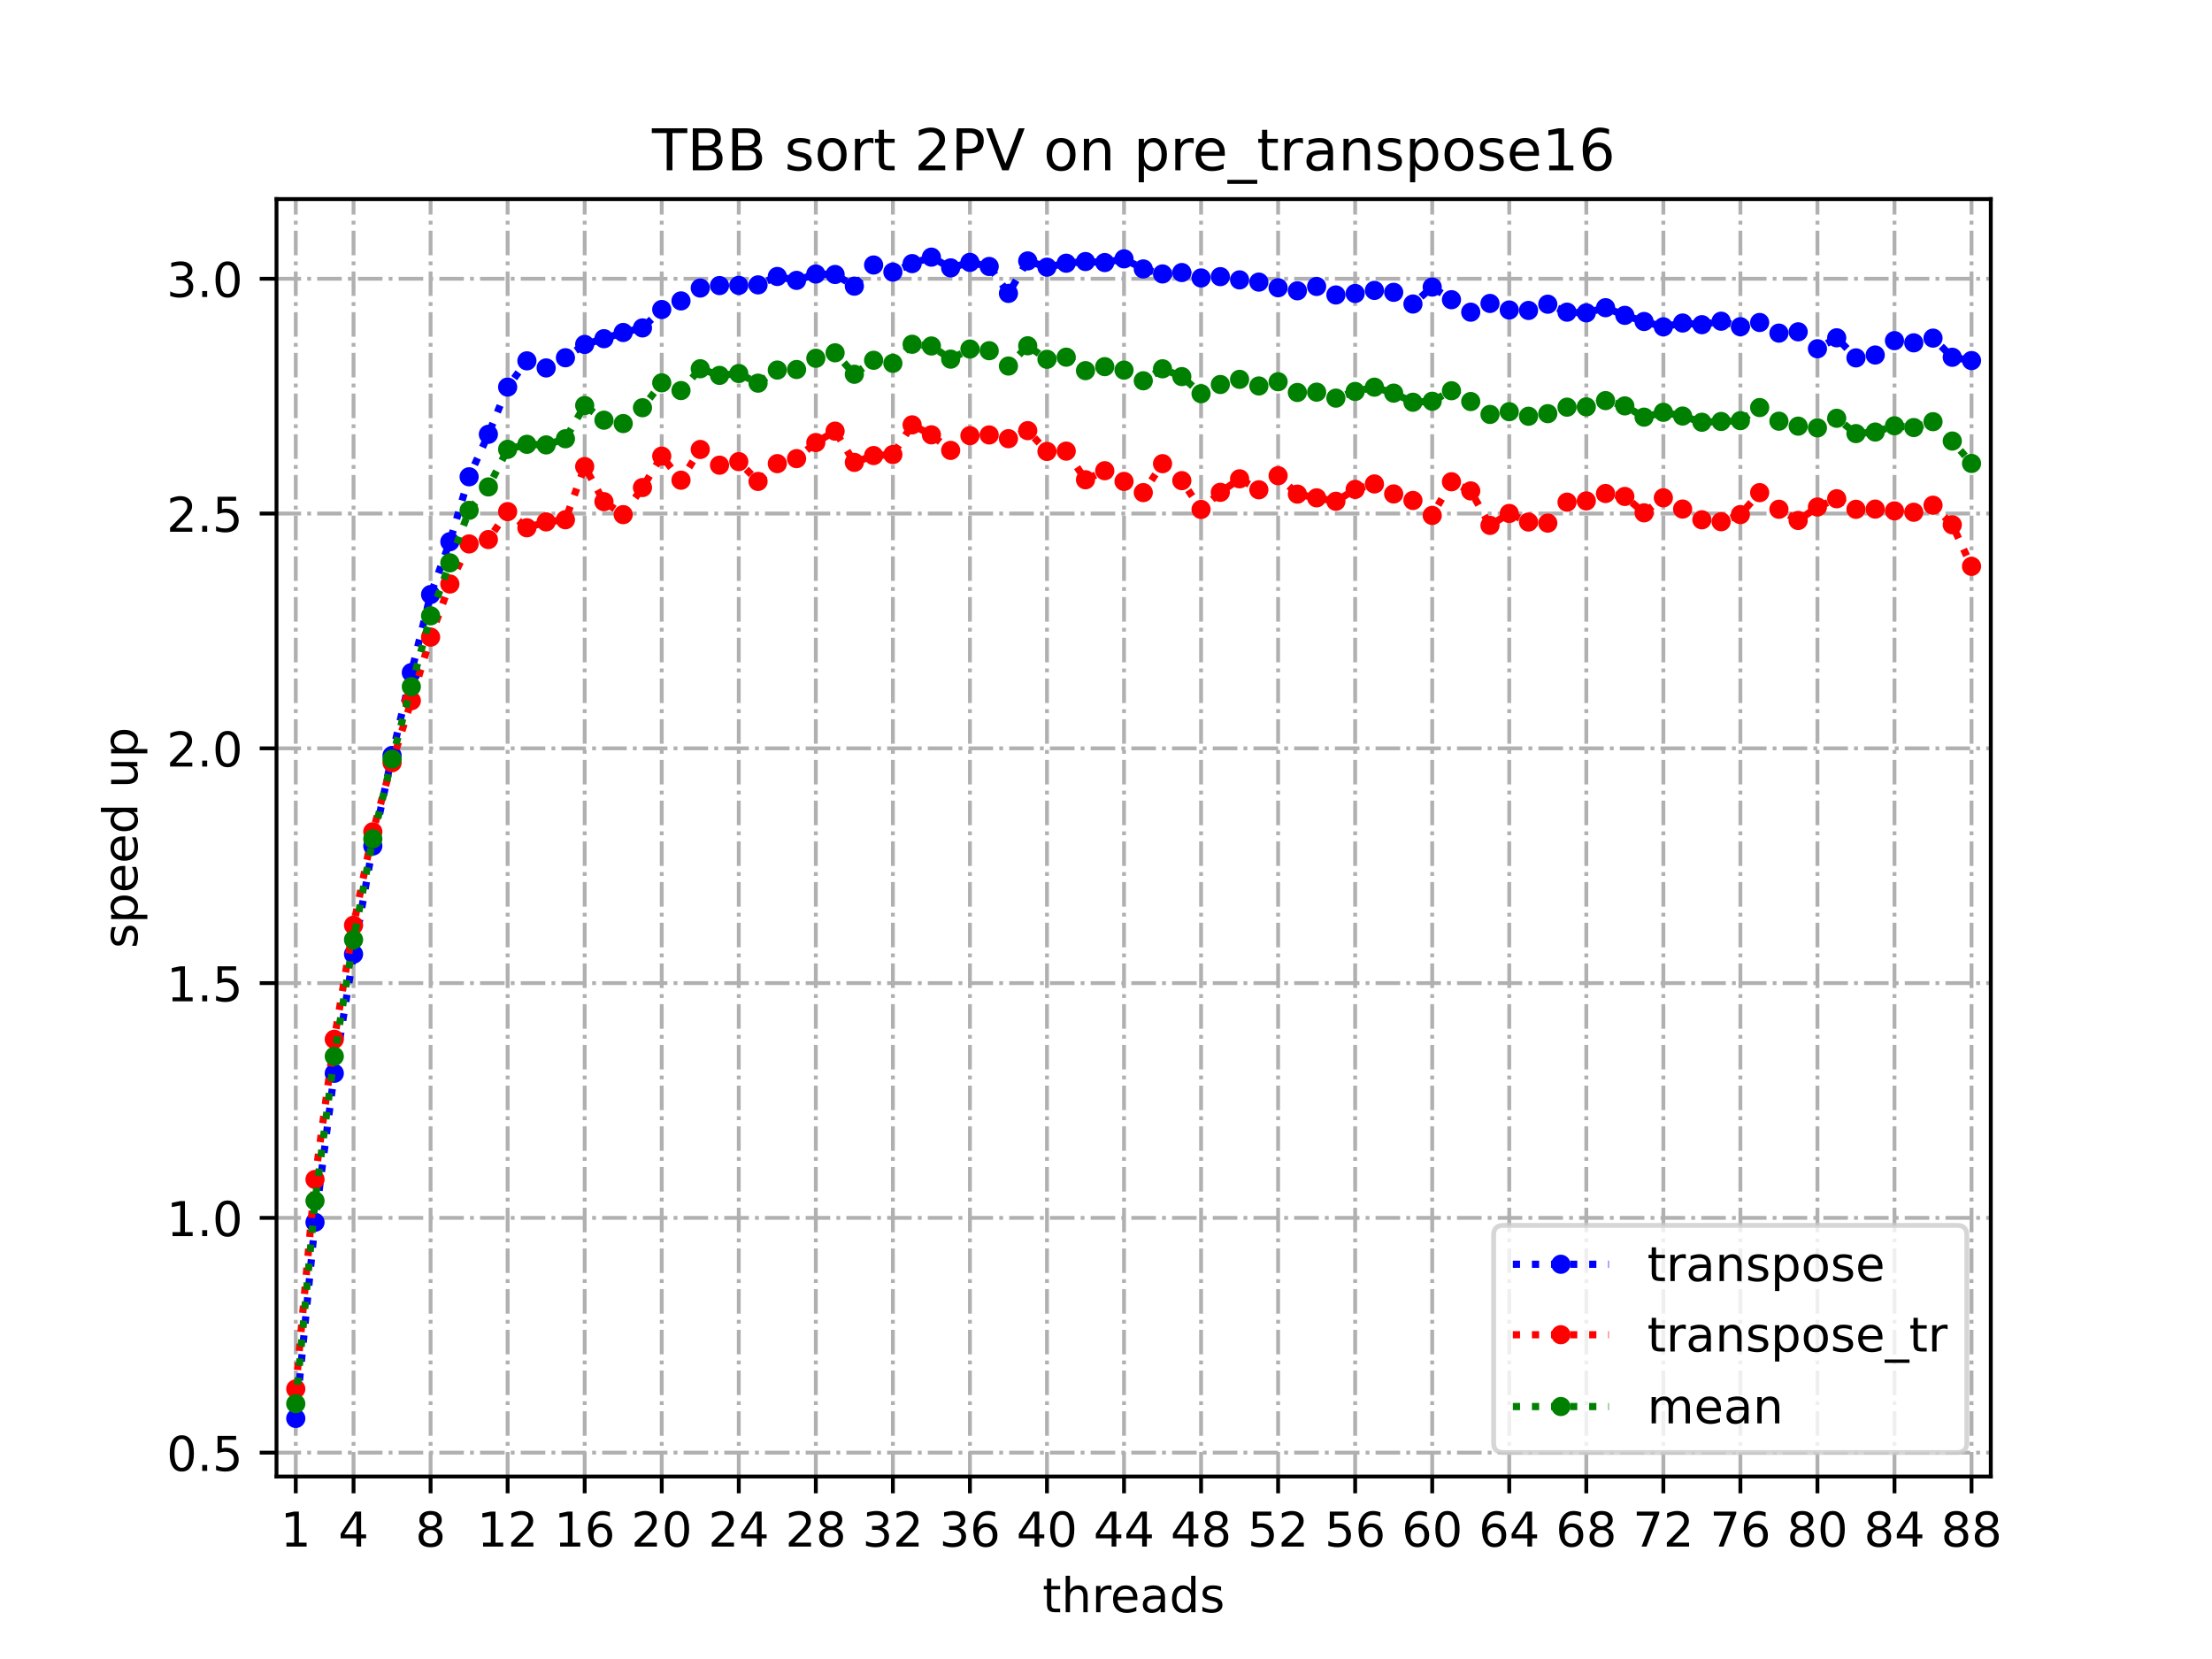 <?xml version="1.0" encoding="utf-8" standalone="no"?>
<!DOCTYPE svg PUBLIC "-//W3C//DTD SVG 1.1//EN"
  "http://www.w3.org/Graphics/SVG/1.1/DTD/svg11.dtd">
<!-- Created with matplotlib (https://matplotlib.org/) -->
<svg height="345.6pt" version="1.1" viewBox="0 0 460.8 345.6" width="460.8pt" xmlns="http://www.w3.org/2000/svg" xmlns:xlink="http://www.w3.org/1999/xlink">
 <defs>
  <style type="text/css">
*{stroke-linecap:butt;stroke-linejoin:round;}
  </style>
 </defs>
 <g id="figure_1">
  <g id="patch_1">
   <path d="M 0 345.6 
L 460.8 345.6 
L 460.8 0 
L 0 0 
z
" style="fill:#ffffff;"/>
  </g>
  <g id="axes_1">
   <g id="patch_2">
    <path d="M 57.6 307.584 
L 414.72 307.584 
L 414.72 41.472 
L 57.6 41.472 
z
" style="fill:#ffffff;"/>
   </g>
   <g id="matplotlib.axis_1">
    <g id="xtick_1">
     <g id="line2d_1">
      <path clip-path="url(#p7c1313a306)" d="M 61.613 307.584 
L 61.613 41.472 
" style="fill:none;stroke:#b0b0b0;stroke-dasharray:5.12,1.28,0.8,1.28;stroke-dashoffset:0;stroke-width:0.8;"/>
     </g>
     <g id="line2d_2">
      <defs>
       <path d="M 0 0 
L 0 3.5 
" id="mb87b8488ca" style="stroke:#000000;stroke-width:0.8;"/>
      </defs>
      <g>
       <use style="stroke:#000000;stroke-width:0.8;" x="61.613" xlink:href="#mb87b8488ca" y="307.584"/>
      </g>
     </g>
     <g id="text_1">
      <!-- 1 -->
      <defs>
       <path d="M 12.406 8.297 
L 28.516 8.297 
L 28.516 63.922 
L 10.984 60.406 
L 10.984 69.391 
L 28.422 72.906 
L 38.281 72.906 
L 38.281 8.297 
L 54.391 8.297 
L 54.391 0 
L 12.406 0 
z
" id="DejaVuSans-49"/>
      </defs>
      <g transform="translate(58.431 322.182)scale(0.1 -0.1)">
       <use xlink:href="#DejaVuSans-49"/>
      </g>
     </g>
    </g>
    <g id="xtick_2">
     <g id="line2d_3">
      <path clip-path="url(#p7c1313a306)" d="M 73.65 307.584 
L 73.65 41.472 
" style="fill:none;stroke:#b0b0b0;stroke-dasharray:5.12,1.28,0.8,1.28;stroke-dashoffset:0;stroke-width:0.8;"/>
     </g>
     <g id="line2d_4">
      <g>
       <use style="stroke:#000000;stroke-width:0.8;" x="73.65" xlink:href="#mb87b8488ca" y="307.584"/>
      </g>
     </g>
     <g id="text_2">
      <!-- 4 -->
      <defs>
       <path d="M 37.797 64.312 
L 12.891 25.391 
L 37.797 25.391 
z
M 35.203 72.906 
L 47.609 72.906 
L 47.609 25.391 
L 58.016 25.391 
L 58.016 17.188 
L 47.609 17.188 
L 47.609 0 
L 37.797 0 
L 37.797 17.188 
L 4.891 17.188 
L 4.891 26.703 
z
" id="DejaVuSans-52"/>
      </defs>
      <g transform="translate(70.469 322.182)scale(0.1 -0.1)">
       <use xlink:href="#DejaVuSans-52"/>
      </g>
     </g>
    </g>
    <g id="xtick_3">
     <g id="line2d_5">
      <path clip-path="url(#p7c1313a306)" d="M 89.701 307.584 
L 89.701 41.472 
" style="fill:none;stroke:#b0b0b0;stroke-dasharray:5.12,1.28,0.8,1.28;stroke-dashoffset:0;stroke-width:0.8;"/>
     </g>
     <g id="line2d_6">
      <g>
       <use style="stroke:#000000;stroke-width:0.8;" x="89.701" xlink:href="#mb87b8488ca" y="307.584"/>
      </g>
     </g>
     <g id="text_3">
      <!-- 8 -->
      <defs>
       <path d="M 31.781 34.625 
Q 24.75 34.625 20.719 30.859 
Q 16.703 27.094 16.703 20.516 
Q 16.703 13.922 20.719 10.156 
Q 24.75 6.391 31.781 6.391 
Q 38.812 6.391 42.859 10.172 
Q 46.922 13.969 46.922 20.516 
Q 46.922 27.094 42.891 30.859 
Q 38.875 34.625 31.781 34.625 
z
M 21.922 38.812 
Q 15.578 40.375 12.031 44.719 
Q 8.5 49.078 8.5 55.328 
Q 8.5 64.062 14.719 69.141 
Q 20.953 74.219 31.781 74.219 
Q 42.672 74.219 48.875 69.141 
Q 55.078 64.062 55.078 55.328 
Q 55.078 49.078 51.531 44.719 
Q 48 40.375 41.703 38.812 
Q 48.828 37.156 52.797 32.312 
Q 56.781 27.484 56.781 20.516 
Q 56.781 9.906 50.312 4.234 
Q 43.844 -1.422 31.781 -1.422 
Q 19.734 -1.422 13.25 4.234 
Q 6.781 9.906 6.781 20.516 
Q 6.781 27.484 10.781 32.312 
Q 14.797 37.156 21.922 38.812 
z
M 18.312 54.391 
Q 18.312 48.734 21.844 45.562 
Q 25.391 42.391 31.781 42.391 
Q 38.141 42.391 41.719 45.562 
Q 45.312 48.734 45.312 54.391 
Q 45.312 60.062 41.719 63.234 
Q 38.141 66.406 31.781 66.406 
Q 25.391 66.406 21.844 63.234 
Q 18.312 60.062 18.312 54.391 
z
" id="DejaVuSans-56"/>
      </defs>
      <g transform="translate(86.519 322.182)scale(0.1 -0.1)">
       <use xlink:href="#DejaVuSans-56"/>
      </g>
     </g>
    </g>
    <g id="xtick_4">
     <g id="line2d_7">
      <path clip-path="url(#p7c1313a306)" d="M 105.751 307.584 
L 105.751 41.472 
" style="fill:none;stroke:#b0b0b0;stroke-dasharray:5.12,1.28,0.8,1.28;stroke-dashoffset:0;stroke-width:0.8;"/>
     </g>
     <g id="line2d_8">
      <g>
       <use style="stroke:#000000;stroke-width:0.8;" x="105.751" xlink:href="#mb87b8488ca" y="307.584"/>
      </g>
     </g>
     <g id="text_4">
      <!-- 12 -->
      <defs>
       <path d="M 19.188 8.297 
L 53.609 8.297 
L 53.609 0 
L 7.328 0 
L 7.328 8.297 
Q 12.938 14.109 22.625 23.891 
Q 32.328 33.688 34.812 36.531 
Q 39.547 41.844 41.422 45.531 
Q 43.312 49.219 43.312 52.781 
Q 43.312 58.594 39.234 62.25 
Q 35.156 65.922 28.609 65.922 
Q 23.969 65.922 18.812 64.312 
Q 13.672 62.703 7.812 59.422 
L 7.812 69.391 
Q 13.766 71.781 18.938 73 
Q 24.125 74.219 28.422 74.219 
Q 39.75 74.219 46.484 68.547 
Q 53.219 62.891 53.219 53.422 
Q 53.219 48.922 51.531 44.891 
Q 49.859 40.875 45.406 35.406 
Q 44.188 33.984 37.641 27.219 
Q 31.109 20.453 19.188 8.297 
z
" id="DejaVuSans-50"/>
      </defs>
      <g transform="translate(99.389 322.182)scale(0.1 -0.1)">
       <use xlink:href="#DejaVuSans-49"/>
       <use x="63.623" xlink:href="#DejaVuSans-50"/>
      </g>
     </g>
    </g>
    <g id="xtick_5">
     <g id="line2d_9">
      <path clip-path="url(#p7c1313a306)" d="M 121.801 307.584 
L 121.801 41.472 
" style="fill:none;stroke:#b0b0b0;stroke-dasharray:5.12,1.28,0.8,1.28;stroke-dashoffset:0;stroke-width:0.8;"/>
     </g>
     <g id="line2d_10">
      <g>
       <use style="stroke:#000000;stroke-width:0.8;" x="121.801" xlink:href="#mb87b8488ca" y="307.584"/>
      </g>
     </g>
     <g id="text_5">
      <!-- 16 -->
      <defs>
       <path d="M 33.016 40.375 
Q 26.375 40.375 22.484 35.828 
Q 18.609 31.297 18.609 23.391 
Q 18.609 15.531 22.484 10.953 
Q 26.375 6.391 33.016 6.391 
Q 39.656 6.391 43.531 10.953 
Q 47.406 15.531 47.406 23.391 
Q 47.406 31.297 43.531 35.828 
Q 39.656 40.375 33.016 40.375 
z
M 52.594 71.297 
L 52.594 62.312 
Q 48.875 64.062 45.094 64.984 
Q 41.312 65.922 37.594 65.922 
Q 27.828 65.922 22.672 59.328 
Q 17.531 52.734 16.797 39.406 
Q 19.672 43.656 24.016 45.922 
Q 28.375 48.188 33.594 48.188 
Q 44.578 48.188 50.953 41.516 
Q 57.328 34.859 57.328 23.391 
Q 57.328 12.156 50.688 5.359 
Q 44.047 -1.422 33.016 -1.422 
Q 20.359 -1.422 13.672 8.266 
Q 6.984 17.969 6.984 36.375 
Q 6.984 53.656 15.188 63.938 
Q 23.391 74.219 37.203 74.219 
Q 40.922 74.219 44.703 73.484 
Q 48.484 72.75 52.594 71.297 
z
" id="DejaVuSans-54"/>
      </defs>
      <g transform="translate(115.439 322.182)scale(0.1 -0.1)">
       <use xlink:href="#DejaVuSans-49"/>
       <use x="63.623" xlink:href="#DejaVuSans-54"/>
      </g>
     </g>
    </g>
    <g id="xtick_6">
     <g id="line2d_11">
      <path clip-path="url(#p7c1313a306)" d="M 137.852 307.584 
L 137.852 41.472 
" style="fill:none;stroke:#b0b0b0;stroke-dasharray:5.12,1.28,0.8,1.28;stroke-dashoffset:0;stroke-width:0.8;"/>
     </g>
     <g id="line2d_12">
      <g>
       <use style="stroke:#000000;stroke-width:0.8;" x="137.852" xlink:href="#mb87b8488ca" y="307.584"/>
      </g>
     </g>
     <g id="text_6">
      <!-- 20 -->
      <defs>
       <path d="M 31.781 66.406 
Q 24.172 66.406 20.328 58.906 
Q 16.5 51.422 16.5 36.375 
Q 16.5 21.391 20.328 13.891 
Q 24.172 6.391 31.781 6.391 
Q 39.453 6.391 43.281 13.891 
Q 47.125 21.391 47.125 36.375 
Q 47.125 51.422 43.281 58.906 
Q 39.453 66.406 31.781 66.406 
z
M 31.781 74.219 
Q 44.047 74.219 50.516 64.516 
Q 56.984 54.828 56.984 36.375 
Q 56.984 17.969 50.516 8.266 
Q 44.047 -1.422 31.781 -1.422 
Q 19.531 -1.422 13.062 8.266 
Q 6.594 17.969 6.594 36.375 
Q 6.594 54.828 13.062 64.516 
Q 19.531 74.219 31.781 74.219 
z
" id="DejaVuSans-48"/>
      </defs>
      <g transform="translate(131.489 322.182)scale(0.1 -0.1)">
       <use xlink:href="#DejaVuSans-50"/>
       <use x="63.623" xlink:href="#DejaVuSans-48"/>
      </g>
     </g>
    </g>
    <g id="xtick_7">
     <g id="line2d_13">
      <path clip-path="url(#p7c1313a306)" d="M 153.902 307.584 
L 153.902 41.472 
" style="fill:none;stroke:#b0b0b0;stroke-dasharray:5.12,1.28,0.8,1.28;stroke-dashoffset:0;stroke-width:0.8;"/>
     </g>
     <g id="line2d_14">
      <g>
       <use style="stroke:#000000;stroke-width:0.8;" x="153.902" xlink:href="#mb87b8488ca" y="307.584"/>
      </g>
     </g>
     <g id="text_7">
      <!-- 24 -->
      <g transform="translate(147.54 322.182)scale(0.1 -0.1)">
       <use xlink:href="#DejaVuSans-50"/>
       <use x="63.623" xlink:href="#DejaVuSans-52"/>
      </g>
     </g>
    </g>
    <g id="xtick_8">
     <g id="line2d_15">
      <path clip-path="url(#p7c1313a306)" d="M 169.952 307.584 
L 169.952 41.472 
" style="fill:none;stroke:#b0b0b0;stroke-dasharray:5.12,1.28,0.8,1.28;stroke-dashoffset:0;stroke-width:0.8;"/>
     </g>
     <g id="line2d_16">
      <g>
       <use style="stroke:#000000;stroke-width:0.8;" x="169.952" xlink:href="#mb87b8488ca" y="307.584"/>
      </g>
     </g>
     <g id="text_8">
      <!-- 28 -->
      <g transform="translate(163.59 322.182)scale(0.1 -0.1)">
       <use xlink:href="#DejaVuSans-50"/>
       <use x="63.623" xlink:href="#DejaVuSans-56"/>
      </g>
     </g>
    </g>
    <g id="xtick_9">
     <g id="line2d_17">
      <path clip-path="url(#p7c1313a306)" d="M 186.003 307.584 
L 186.003 41.472 
" style="fill:none;stroke:#b0b0b0;stroke-dasharray:5.12,1.28,0.8,1.28;stroke-dashoffset:0;stroke-width:0.8;"/>
     </g>
     <g id="line2d_18">
      <g>
       <use style="stroke:#000000;stroke-width:0.8;" x="186.003" xlink:href="#mb87b8488ca" y="307.584"/>
      </g>
     </g>
     <g id="text_9">
      <!-- 32 -->
      <defs>
       <path d="M 40.578 39.312 
Q 47.656 37.797 51.625 33 
Q 55.609 28.219 55.609 21.188 
Q 55.609 10.406 48.188 4.484 
Q 40.766 -1.422 27.094 -1.422 
Q 22.516 -1.422 17.656 -0.516 
Q 12.797 0.391 7.625 2.203 
L 7.625 11.719 
Q 11.719 9.328 16.594 8.109 
Q 21.484 6.891 26.812 6.891 
Q 36.078 6.891 40.938 10.547 
Q 45.797 14.203 45.797 21.188 
Q 45.797 27.641 41.281 31.266 
Q 36.766 34.906 28.719 34.906 
L 20.219 34.906 
L 20.219 43.016 
L 29.109 43.016 
Q 36.375 43.016 40.234 45.922 
Q 44.094 48.828 44.094 54.297 
Q 44.094 59.906 40.109 62.906 
Q 36.141 65.922 28.719 65.922 
Q 24.656 65.922 20.016 65.031 
Q 15.375 64.156 9.812 62.312 
L 9.812 71.094 
Q 15.438 72.656 20.344 73.438 
Q 25.25 74.219 29.594 74.219 
Q 40.828 74.219 47.359 69.109 
Q 53.906 64.016 53.906 55.328 
Q 53.906 49.266 50.438 45.094 
Q 46.969 40.922 40.578 39.312 
z
" id="DejaVuSans-51"/>
      </defs>
      <g transform="translate(179.64 322.182)scale(0.1 -0.1)">
       <use xlink:href="#DejaVuSans-51"/>
       <use x="63.623" xlink:href="#DejaVuSans-50"/>
      </g>
     </g>
    </g>
    <g id="xtick_10">
     <g id="line2d_19">
      <path clip-path="url(#p7c1313a306)" d="M 202.053 307.584 
L 202.053 41.472 
" style="fill:none;stroke:#b0b0b0;stroke-dasharray:5.12,1.28,0.8,1.28;stroke-dashoffset:0;stroke-width:0.8;"/>
     </g>
     <g id="line2d_20">
      <g>
       <use style="stroke:#000000;stroke-width:0.8;" x="202.053" xlink:href="#mb87b8488ca" y="307.584"/>
      </g>
     </g>
     <g id="text_10">
      <!-- 36 -->
      <g transform="translate(195.691 322.182)scale(0.1 -0.1)">
       <use xlink:href="#DejaVuSans-51"/>
       <use x="63.623" xlink:href="#DejaVuSans-54"/>
      </g>
     </g>
    </g>
    <g id="xtick_11">
     <g id="line2d_21">
      <path clip-path="url(#p7c1313a306)" d="M 218.103 307.584 
L 218.103 41.472 
" style="fill:none;stroke:#b0b0b0;stroke-dasharray:5.12,1.28,0.8,1.28;stroke-dashoffset:0;stroke-width:0.8;"/>
     </g>
     <g id="line2d_22">
      <g>
       <use style="stroke:#000000;stroke-width:0.8;" x="218.103" xlink:href="#mb87b8488ca" y="307.584"/>
      </g>
     </g>
     <g id="text_11">
      <!-- 40 -->
      <g transform="translate(211.741 322.182)scale(0.1 -0.1)">
       <use xlink:href="#DejaVuSans-52"/>
       <use x="63.623" xlink:href="#DejaVuSans-48"/>
      </g>
     </g>
    </g>
    <g id="xtick_12">
     <g id="line2d_23">
      <path clip-path="url(#p7c1313a306)" d="M 234.154 307.584 
L 234.154 41.472 
" style="fill:none;stroke:#b0b0b0;stroke-dasharray:5.12,1.28,0.8,1.28;stroke-dashoffset:0;stroke-width:0.8;"/>
     </g>
     <g id="line2d_24">
      <g>
       <use style="stroke:#000000;stroke-width:0.8;" x="234.154" xlink:href="#mb87b8488ca" y="307.584"/>
      </g>
     </g>
     <g id="text_12">
      <!-- 44 -->
      <g transform="translate(227.791 322.182)scale(0.1 -0.1)">
       <use xlink:href="#DejaVuSans-52"/>
       <use x="63.623" xlink:href="#DejaVuSans-52"/>
      </g>
     </g>
    </g>
    <g id="xtick_13">
     <g id="line2d_25">
      <path clip-path="url(#p7c1313a306)" d="M 250.204 307.584 
L 250.204 41.472 
" style="fill:none;stroke:#b0b0b0;stroke-dasharray:5.12,1.28,0.8,1.28;stroke-dashoffset:0;stroke-width:0.8;"/>
     </g>
     <g id="line2d_26">
      <g>
       <use style="stroke:#000000;stroke-width:0.8;" x="250.204" xlink:href="#mb87b8488ca" y="307.584"/>
      </g>
     </g>
     <g id="text_13">
      <!-- 48 -->
      <g transform="translate(243.842 322.182)scale(0.1 -0.1)">
       <use xlink:href="#DejaVuSans-52"/>
       <use x="63.623" xlink:href="#DejaVuSans-56"/>
      </g>
     </g>
    </g>
    <g id="xtick_14">
     <g id="line2d_27">
      <path clip-path="url(#p7c1313a306)" d="M 266.254 307.584 
L 266.254 41.472 
" style="fill:none;stroke:#b0b0b0;stroke-dasharray:5.12,1.28,0.8,1.28;stroke-dashoffset:0;stroke-width:0.8;"/>
     </g>
     <g id="line2d_28">
      <g>
       <use style="stroke:#000000;stroke-width:0.8;" x="266.254" xlink:href="#mb87b8488ca" y="307.584"/>
      </g>
     </g>
     <g id="text_14">
      <!-- 52 -->
      <defs>
       <path d="M 10.797 72.906 
L 49.516 72.906 
L 49.516 64.594 
L 19.828 64.594 
L 19.828 46.734 
Q 21.969 47.469 24.109 47.828 
Q 26.266 48.188 28.422 48.188 
Q 40.625 48.188 47.75 41.5 
Q 54.891 34.812 54.891 23.391 
Q 54.891 11.625 47.562 5.094 
Q 40.234 -1.422 26.906 -1.422 
Q 22.312 -1.422 17.547 -0.641 
Q 12.797 0.141 7.719 1.703 
L 7.719 11.625 
Q 12.109 9.234 16.797 8.062 
Q 21.484 6.891 26.703 6.891 
Q 35.156 6.891 40.078 11.328 
Q 45.016 15.766 45.016 23.391 
Q 45.016 31 40.078 35.438 
Q 35.156 39.891 26.703 39.891 
Q 22.75 39.891 18.812 39.016 
Q 14.891 38.141 10.797 36.281 
z
" id="DejaVuSans-53"/>
      </defs>
      <g transform="translate(259.892 322.182)scale(0.1 -0.1)">
       <use xlink:href="#DejaVuSans-53"/>
       <use x="63.623" xlink:href="#DejaVuSans-50"/>
      </g>
     </g>
    </g>
    <g id="xtick_15">
     <g id="line2d_29">
      <path clip-path="url(#p7c1313a306)" d="M 282.305 307.584 
L 282.305 41.472 
" style="fill:none;stroke:#b0b0b0;stroke-dasharray:5.12,1.28,0.8,1.28;stroke-dashoffset:0;stroke-width:0.8;"/>
     </g>
     <g id="line2d_30">
      <g>
       <use style="stroke:#000000;stroke-width:0.8;" x="282.305" xlink:href="#mb87b8488ca" y="307.584"/>
      </g>
     </g>
     <g id="text_15">
      <!-- 56 -->
      <g transform="translate(275.942 322.182)scale(0.1 -0.1)">
       <use xlink:href="#DejaVuSans-53"/>
       <use x="63.623" xlink:href="#DejaVuSans-54"/>
      </g>
     </g>
    </g>
    <g id="xtick_16">
     <g id="line2d_31">
      <path clip-path="url(#p7c1313a306)" d="M 298.355 307.584 
L 298.355 41.472 
" style="fill:none;stroke:#b0b0b0;stroke-dasharray:5.12,1.28,0.8,1.28;stroke-dashoffset:0;stroke-width:0.8;"/>
     </g>
     <g id="line2d_32">
      <g>
       <use style="stroke:#000000;stroke-width:0.8;" x="298.355" xlink:href="#mb87b8488ca" y="307.584"/>
      </g>
     </g>
     <g id="text_16">
      <!-- 60 -->
      <g transform="translate(291.993 322.182)scale(0.1 -0.1)">
       <use xlink:href="#DejaVuSans-54"/>
       <use x="63.623" xlink:href="#DejaVuSans-48"/>
      </g>
     </g>
    </g>
    <g id="xtick_17">
     <g id="line2d_33">
      <path clip-path="url(#p7c1313a306)" d="M 314.405 307.584 
L 314.405 41.472 
" style="fill:none;stroke:#b0b0b0;stroke-dasharray:5.12,1.28,0.8,1.28;stroke-dashoffset:0;stroke-width:0.8;"/>
     </g>
     <g id="line2d_34">
      <g>
       <use style="stroke:#000000;stroke-width:0.8;" x="314.405" xlink:href="#mb87b8488ca" y="307.584"/>
      </g>
     </g>
     <g id="text_17">
      <!-- 64 -->
      <g transform="translate(308.043 322.182)scale(0.1 -0.1)">
       <use xlink:href="#DejaVuSans-54"/>
       <use x="63.623" xlink:href="#DejaVuSans-52"/>
      </g>
     </g>
    </g>
    <g id="xtick_18">
     <g id="line2d_35">
      <path clip-path="url(#p7c1313a306)" d="M 330.456 307.584 
L 330.456 41.472 
" style="fill:none;stroke:#b0b0b0;stroke-dasharray:5.12,1.28,0.8,1.28;stroke-dashoffset:0;stroke-width:0.8;"/>
     </g>
     <g id="line2d_36">
      <g>
       <use style="stroke:#000000;stroke-width:0.8;" x="330.456" xlink:href="#mb87b8488ca" y="307.584"/>
      </g>
     </g>
     <g id="text_18">
      <!-- 68 -->
      <g transform="translate(324.093 322.182)scale(0.1 -0.1)">
       <use xlink:href="#DejaVuSans-54"/>
       <use x="63.623" xlink:href="#DejaVuSans-56"/>
      </g>
     </g>
    </g>
    <g id="xtick_19">
     <g id="line2d_37">
      <path clip-path="url(#p7c1313a306)" d="M 346.506 307.584 
L 346.506 41.472 
" style="fill:none;stroke:#b0b0b0;stroke-dasharray:5.12,1.28,0.8,1.28;stroke-dashoffset:0;stroke-width:0.8;"/>
     </g>
     <g id="line2d_38">
      <g>
       <use style="stroke:#000000;stroke-width:0.8;" x="346.506" xlink:href="#mb87b8488ca" y="307.584"/>
      </g>
     </g>
     <g id="text_19">
      <!-- 72 -->
      <defs>
       <path d="M 8.203 72.906 
L 55.078 72.906 
L 55.078 68.703 
L 28.609 0 
L 18.312 0 
L 43.219 64.594 
L 8.203 64.594 
z
" id="DejaVuSans-55"/>
      </defs>
      <g transform="translate(340.144 322.182)scale(0.1 -0.1)">
       <use xlink:href="#DejaVuSans-55"/>
       <use x="63.623" xlink:href="#DejaVuSans-50"/>
      </g>
     </g>
    </g>
    <g id="xtick_20">
     <g id="line2d_39">
      <path clip-path="url(#p7c1313a306)" d="M 362.556 307.584 
L 362.556 41.472 
" style="fill:none;stroke:#b0b0b0;stroke-dasharray:5.12,1.28,0.8,1.28;stroke-dashoffset:0;stroke-width:0.8;"/>
     </g>
     <g id="line2d_40">
      <g>
       <use style="stroke:#000000;stroke-width:0.8;" x="362.556" xlink:href="#mb87b8488ca" y="307.584"/>
      </g>
     </g>
     <g id="text_20">
      <!-- 76 -->
      <g transform="translate(356.194 322.182)scale(0.1 -0.1)">
       <use xlink:href="#DejaVuSans-55"/>
       <use x="63.623" xlink:href="#DejaVuSans-54"/>
      </g>
     </g>
    </g>
    <g id="xtick_21">
     <g id="line2d_41">
      <path clip-path="url(#p7c1313a306)" d="M 378.607 307.584 
L 378.607 41.472 
" style="fill:none;stroke:#b0b0b0;stroke-dasharray:5.12,1.28,0.8,1.28;stroke-dashoffset:0;stroke-width:0.8;"/>
     </g>
     <g id="line2d_42">
      <g>
       <use style="stroke:#000000;stroke-width:0.8;" x="378.607" xlink:href="#mb87b8488ca" y="307.584"/>
      </g>
     </g>
     <g id="text_21">
      <!-- 80 -->
      <g transform="translate(372.244 322.182)scale(0.1 -0.1)">
       <use xlink:href="#DejaVuSans-56"/>
       <use x="63.623" xlink:href="#DejaVuSans-48"/>
      </g>
     </g>
    </g>
    <g id="xtick_22">
     <g id="line2d_43">
      <path clip-path="url(#p7c1313a306)" d="M 394.657 307.584 
L 394.657 41.472 
" style="fill:none;stroke:#b0b0b0;stroke-dasharray:5.12,1.28,0.8,1.28;stroke-dashoffset:0;stroke-width:0.8;"/>
     </g>
     <g id="line2d_44">
      <g>
       <use style="stroke:#000000;stroke-width:0.8;" x="394.657" xlink:href="#mb87b8488ca" y="307.584"/>
      </g>
     </g>
     <g id="text_22">
      <!-- 84 -->
      <g transform="translate(388.295 322.182)scale(0.1 -0.1)">
       <use xlink:href="#DejaVuSans-56"/>
       <use x="63.623" xlink:href="#DejaVuSans-52"/>
      </g>
     </g>
    </g>
    <g id="xtick_23">
     <g id="line2d_45">
      <path clip-path="url(#p7c1313a306)" d="M 410.707 307.584 
L 410.707 41.472 
" style="fill:none;stroke:#b0b0b0;stroke-dasharray:5.12,1.28,0.8,1.28;stroke-dashoffset:0;stroke-width:0.8;"/>
     </g>
     <g id="line2d_46">
      <g>
       <use style="stroke:#000000;stroke-width:0.8;" x="410.707" xlink:href="#mb87b8488ca" y="307.584"/>
      </g>
     </g>
     <g id="text_23">
      <!-- 88 -->
      <g transform="translate(404.345 322.182)scale(0.1 -0.1)">
       <use xlink:href="#DejaVuSans-56"/>
       <use x="63.623" xlink:href="#DejaVuSans-56"/>
      </g>
     </g>
    </g>
    <g id="text_24">
     <!-- threads -->
     <defs>
      <path d="M 18.312 70.219 
L 18.312 54.688 
L 36.812 54.688 
L 36.812 47.703 
L 18.312 47.703 
L 18.312 18.016 
Q 18.312 11.328 20.141 9.422 
Q 21.969 7.516 27.594 7.516 
L 36.812 7.516 
L 36.812 0 
L 27.594 0 
Q 17.188 0 13.234 3.875 
Q 9.281 7.766 9.281 18.016 
L 9.281 47.703 
L 2.688 47.703 
L 2.688 54.688 
L 9.281 54.688 
L 9.281 70.219 
z
" id="DejaVuSans-116"/>
      <path d="M 54.891 33.016 
L 54.891 0 
L 45.906 0 
L 45.906 32.719 
Q 45.906 40.484 42.875 44.328 
Q 39.844 48.188 33.797 48.188 
Q 26.516 48.188 22.312 43.547 
Q 18.109 38.922 18.109 30.906 
L 18.109 0 
L 9.078 0 
L 9.078 75.984 
L 18.109 75.984 
L 18.109 46.188 
Q 21.344 51.125 25.703 53.562 
Q 30.078 56 35.797 56 
Q 45.219 56 50.047 50.172 
Q 54.891 44.344 54.891 33.016 
z
" id="DejaVuSans-104"/>
      <path d="M 41.109 46.297 
Q 39.594 47.172 37.812 47.578 
Q 36.031 48 33.891 48 
Q 26.266 48 22.188 43.047 
Q 18.109 38.094 18.109 28.812 
L 18.109 0 
L 9.078 0 
L 9.078 54.688 
L 18.109 54.688 
L 18.109 46.188 
Q 20.953 51.172 25.484 53.578 
Q 30.031 56 36.531 56 
Q 37.453 56 38.578 55.875 
Q 39.703 55.766 41.062 55.516 
z
" id="DejaVuSans-114"/>
      <path d="M 56.203 29.594 
L 56.203 25.203 
L 14.891 25.203 
Q 15.484 15.922 20.484 11.062 
Q 25.484 6.203 34.422 6.203 
Q 39.594 6.203 44.453 7.469 
Q 49.312 8.734 54.109 11.281 
L 54.109 2.781 
Q 49.266 0.734 44.188 -0.344 
Q 39.109 -1.422 33.891 -1.422 
Q 20.797 -1.422 13.156 6.188 
Q 5.516 13.812 5.516 26.812 
Q 5.516 40.234 12.766 48.109 
Q 20.016 56 32.328 56 
Q 43.359 56 49.781 48.891 
Q 56.203 41.797 56.203 29.594 
z
M 47.219 32.234 
Q 47.125 39.594 43.094 43.984 
Q 39.062 48.391 32.422 48.391 
Q 24.906 48.391 20.391 44.141 
Q 15.875 39.891 15.188 32.172 
z
" id="DejaVuSans-101"/>
      <path d="M 34.281 27.484 
Q 23.391 27.484 19.188 25 
Q 14.984 22.516 14.984 16.5 
Q 14.984 11.719 18.141 8.906 
Q 21.297 6.109 26.703 6.109 
Q 34.188 6.109 38.703 11.406 
Q 43.219 16.703 43.219 25.484 
L 43.219 27.484 
z
M 52.203 31.203 
L 52.203 0 
L 43.219 0 
L 43.219 8.297 
Q 40.141 3.328 35.547 0.953 
Q 30.953 -1.422 24.312 -1.422 
Q 15.922 -1.422 10.953 3.297 
Q 6 8.016 6 15.922 
Q 6 25.141 12.172 29.828 
Q 18.359 34.516 30.609 34.516 
L 43.219 34.516 
L 43.219 35.406 
Q 43.219 41.609 39.141 45 
Q 35.062 48.391 27.688 48.391 
Q 23 48.391 18.547 47.266 
Q 14.109 46.141 10.016 43.891 
L 10.016 52.203 
Q 14.938 54.109 19.578 55.047 
Q 24.219 56 28.609 56 
Q 40.484 56 46.344 49.844 
Q 52.203 43.703 52.203 31.203 
z
" id="DejaVuSans-97"/>
      <path d="M 45.406 46.391 
L 45.406 75.984 
L 54.391 75.984 
L 54.391 0 
L 45.406 0 
L 45.406 8.203 
Q 42.578 3.328 38.25 0.953 
Q 33.938 -1.422 27.875 -1.422 
Q 17.969 -1.422 11.734 6.484 
Q 5.516 14.406 5.516 27.297 
Q 5.516 40.188 11.734 48.094 
Q 17.969 56 27.875 56 
Q 33.938 56 38.25 53.625 
Q 42.578 51.266 45.406 46.391 
z
M 14.797 27.297 
Q 14.797 17.391 18.875 11.75 
Q 22.953 6.109 30.078 6.109 
Q 37.203 6.109 41.297 11.75 
Q 45.406 17.391 45.406 27.297 
Q 45.406 37.203 41.297 42.844 
Q 37.203 48.484 30.078 48.484 
Q 22.953 48.484 18.875 42.844 
Q 14.797 37.203 14.797 27.297 
z
" id="DejaVuSans-100"/>
      <path d="M 44.281 53.078 
L 44.281 44.578 
Q 40.484 46.531 36.375 47.5 
Q 32.281 48.484 27.875 48.484 
Q 21.188 48.484 17.844 46.438 
Q 14.5 44.391 14.5 40.281 
Q 14.5 37.156 16.891 35.375 
Q 19.281 33.594 26.516 31.984 
L 29.594 31.297 
Q 39.156 29.25 43.188 25.516 
Q 47.219 21.781 47.219 15.094 
Q 47.219 7.469 41.188 3.016 
Q 35.156 -1.422 24.609 -1.422 
Q 20.219 -1.422 15.453 -0.562 
Q 10.688 0.297 5.422 2 
L 5.422 11.281 
Q 10.406 8.688 15.234 7.391 
Q 20.062 6.109 24.812 6.109 
Q 31.156 6.109 34.562 8.281 
Q 37.984 10.453 37.984 14.406 
Q 37.984 18.062 35.516 20.016 
Q 33.062 21.969 24.703 23.781 
L 21.578 24.516 
Q 13.234 26.266 9.516 29.906 
Q 5.812 33.547 5.812 39.891 
Q 5.812 47.609 11.281 51.797 
Q 16.75 56 26.812 56 
Q 31.781 56 36.172 55.266 
Q 40.578 54.547 44.281 53.078 
z
" id="DejaVuSans-115"/>
     </defs>
     <g transform="translate(217.169 335.861)scale(0.1 -0.1)">
      <use xlink:href="#DejaVuSans-116"/>
      <use x="39.209" xlink:href="#DejaVuSans-104"/>
      <use x="102.588" xlink:href="#DejaVuSans-114"/>
      <use x="141.451" xlink:href="#DejaVuSans-101"/>
      <use x="202.975" xlink:href="#DejaVuSans-97"/>
      <use x="264.254" xlink:href="#DejaVuSans-100"/>
      <use x="327.73" xlink:href="#DejaVuSans-115"/>
     </g>
    </g>
   </g>
   <g id="matplotlib.axis_2">
    <g id="ytick_1">
     <g id="line2d_47">
      <path clip-path="url(#p7c1313a306)" d="M 57.6 302.614 
L 414.72 302.614 
" style="fill:none;stroke:#b0b0b0;stroke-dasharray:5.12,1.28,0.8,1.28;stroke-dashoffset:0;stroke-width:0.8;"/>
     </g>
     <g id="line2d_48">
      <defs>
       <path d="M 0 0 
L -3.5 0 
" id="m183b04a4e0" style="stroke:#000000;stroke-width:0.8;"/>
      </defs>
      <g>
       <use style="stroke:#000000;stroke-width:0.8;" x="57.6" xlink:href="#m183b04a4e0" y="302.614"/>
      </g>
     </g>
     <g id="text_25">
      <!-- 0.5 -->
      <defs>
       <path d="M 10.688 12.406 
L 21 12.406 
L 21 0 
L 10.688 0 
z
" id="DejaVuSans-46"/>
      </defs>
      <g transform="translate(34.697 306.413)scale(0.1 -0.1)">
       <use xlink:href="#DejaVuSans-48"/>
       <use x="63.623" xlink:href="#DejaVuSans-46"/>
       <use x="95.41" xlink:href="#DejaVuSans-53"/>
      </g>
     </g>
    </g>
    <g id="ytick_2">
     <g id="line2d_49">
      <path clip-path="url(#p7c1313a306)" d="M 57.6 253.705 
L 414.72 253.705 
" style="fill:none;stroke:#b0b0b0;stroke-dasharray:5.12,1.28,0.8,1.28;stroke-dashoffset:0;stroke-width:0.8;"/>
     </g>
     <g id="line2d_50">
      <g>
       <use style="stroke:#000000;stroke-width:0.8;" x="57.6" xlink:href="#m183b04a4e0" y="253.705"/>
      </g>
     </g>
     <g id="text_26">
      <!-- 1.0 -->
      <g transform="translate(34.697 257.504)scale(0.1 -0.1)">
       <use xlink:href="#DejaVuSans-49"/>
       <use x="63.623" xlink:href="#DejaVuSans-46"/>
       <use x="95.41" xlink:href="#DejaVuSans-48"/>
      </g>
     </g>
    </g>
    <g id="ytick_3">
     <g id="line2d_51">
      <path clip-path="url(#p7c1313a306)" d="M 57.6 204.796 
L 414.72 204.796 
" style="fill:none;stroke:#b0b0b0;stroke-dasharray:5.12,1.28,0.8,1.28;stroke-dashoffset:0;stroke-width:0.8;"/>
     </g>
     <g id="line2d_52">
      <g>
       <use style="stroke:#000000;stroke-width:0.8;" x="57.6" xlink:href="#m183b04a4e0" y="204.796"/>
      </g>
     </g>
     <g id="text_27">
      <!-- 1.5 -->
      <g transform="translate(34.697 208.595)scale(0.1 -0.1)">
       <use xlink:href="#DejaVuSans-49"/>
       <use x="63.623" xlink:href="#DejaVuSans-46"/>
       <use x="95.41" xlink:href="#DejaVuSans-53"/>
      </g>
     </g>
    </g>
    <g id="ytick_4">
     <g id="line2d_53">
      <path clip-path="url(#p7c1313a306)" d="M 57.6 155.887 
L 414.72 155.887 
" style="fill:none;stroke:#b0b0b0;stroke-dasharray:5.12,1.28,0.8,1.28;stroke-dashoffset:0;stroke-width:0.8;"/>
     </g>
     <g id="line2d_54">
      <g>
       <use style="stroke:#000000;stroke-width:0.8;" x="57.6" xlink:href="#m183b04a4e0" y="155.887"/>
      </g>
     </g>
     <g id="text_28">
      <!-- 2.0 -->
      <g transform="translate(34.697 159.687)scale(0.1 -0.1)">
       <use xlink:href="#DejaVuSans-50"/>
       <use x="63.623" xlink:href="#DejaVuSans-46"/>
       <use x="95.41" xlink:href="#DejaVuSans-48"/>
      </g>
     </g>
    </g>
    <g id="ytick_5">
     <g id="line2d_55">
      <path clip-path="url(#p7c1313a306)" d="M 57.6 106.979 
L 414.72 106.979 
" style="fill:none;stroke:#b0b0b0;stroke-dasharray:5.12,1.28,0.8,1.28;stroke-dashoffset:0;stroke-width:0.8;"/>
     </g>
     <g id="line2d_56">
      <g>
       <use style="stroke:#000000;stroke-width:0.8;" x="57.6" xlink:href="#m183b04a4e0" y="106.979"/>
      </g>
     </g>
     <g id="text_29">
      <!-- 2.5 -->
      <g transform="translate(34.697 110.778)scale(0.1 -0.1)">
       <use xlink:href="#DejaVuSans-50"/>
       <use x="63.623" xlink:href="#DejaVuSans-46"/>
       <use x="95.41" xlink:href="#DejaVuSans-53"/>
      </g>
     </g>
    </g>
    <g id="ytick_6">
     <g id="line2d_57">
      <path clip-path="url(#p7c1313a306)" d="M 57.6 58.07 
L 414.72 58.07 
" style="fill:none;stroke:#b0b0b0;stroke-dasharray:5.12,1.28,0.8,1.28;stroke-dashoffset:0;stroke-width:0.8;"/>
     </g>
     <g id="line2d_58">
      <g>
       <use style="stroke:#000000;stroke-width:0.8;" x="57.6" xlink:href="#m183b04a4e0" y="58.07"/>
      </g>
     </g>
     <g id="text_30">
      <!-- 3.0 -->
      <g transform="translate(34.697 61.869)scale(0.1 -0.1)">
       <use xlink:href="#DejaVuSans-51"/>
       <use x="63.623" xlink:href="#DejaVuSans-46"/>
       <use x="95.41" xlink:href="#DejaVuSans-48"/>
      </g>
     </g>
    </g>
    <g id="text_31">
     <!-- speed up -->
     <defs>
      <path d="M 18.109 8.203 
L 18.109 -20.797 
L 9.078 -20.797 
L 9.078 54.688 
L 18.109 54.688 
L 18.109 46.391 
Q 20.953 51.266 25.266 53.625 
Q 29.594 56 35.594 56 
Q 45.562 56 51.781 48.094 
Q 58.016 40.188 58.016 27.297 
Q 58.016 14.406 51.781 6.484 
Q 45.562 -1.422 35.594 -1.422 
Q 29.594 -1.422 25.266 0.953 
Q 20.953 3.328 18.109 8.203 
z
M 48.688 27.297 
Q 48.688 37.203 44.609 42.844 
Q 40.531 48.484 33.406 48.484 
Q 26.266 48.484 22.188 42.844 
Q 18.109 37.203 18.109 27.297 
Q 18.109 17.391 22.188 11.75 
Q 26.266 6.109 33.406 6.109 
Q 40.531 6.109 44.609 11.75 
Q 48.688 17.391 48.688 27.297 
z
" id="DejaVuSans-112"/>
      <path id="DejaVuSans-32"/>
      <path d="M 8.5 21.578 
L 8.5 54.688 
L 17.484 54.688 
L 17.484 21.922 
Q 17.484 14.156 20.5 10.266 
Q 23.531 6.391 29.594 6.391 
Q 36.859 6.391 41.078 11.031 
Q 45.312 15.672 45.312 23.688 
L 45.312 54.688 
L 54.297 54.688 
L 54.297 0 
L 45.312 0 
L 45.312 8.406 
Q 42.047 3.422 37.719 1 
Q 33.406 -1.422 27.688 -1.422 
Q 18.266 -1.422 13.375 4.438 
Q 8.5 10.297 8.5 21.578 
z
M 31.109 56 
z
" id="DejaVuSans-117"/>
     </defs>
     <g transform="translate(28.617 197.566)rotate(-90)scale(0.1 -0.1)">
      <use xlink:href="#DejaVuSans-115"/>
      <use x="52.1" xlink:href="#DejaVuSans-112"/>
      <use x="115.576" xlink:href="#DejaVuSans-101"/>
      <use x="177.1" xlink:href="#DejaVuSans-101"/>
      <use x="238.623" xlink:href="#DejaVuSans-100"/>
      <use x="302.1" xlink:href="#DejaVuSans-32"/>
      <use x="333.887" xlink:href="#DejaVuSans-117"/>
      <use x="397.266" xlink:href="#DejaVuSans-112"/>
     </g>
    </g>
   </g>
   <g id="line2d_59">
    <path clip-path="url(#p7c1313a306)" d="M 61.613 295.488 
L 65.625 254.62 
L 69.638 223.595 
L 73.65 198.767 
L 77.663 176.239 
L 81.676 157.384 
L 85.688 140.112 
L 89.701 123.854 
L 93.713 112.848 
L 97.726 99.326 
L 101.738 90.472 
L 105.751 80.634 
L 109.764 75.17 
L 113.776 76.648 
L 117.789 74.525 
L 121.801 71.75 
L 125.814 70.557 
L 129.827 69.265 
L 133.839 68.312 
L 137.852 64.479 
L 141.864 62.687 
L 145.877 60.003 
L 149.889 59.49 
L 153.902 59.453 
L 157.915 59.347 
L 161.927 57.597 
L 165.94 58.41 
L 169.952 57.084 
L 173.965 57.179 
L 177.978 59.615 
L 181.99 55.204 
L 186.003 56.682 
L 190.015 54.914 
L 194.028 53.568 
L 198.04 55.804 
L 202.053 54.658 
L 206.066 55.51 
L 210.078 61.12 
L 214.091 54.355 
L 218.103 55.655 
L 222.116 54.835 
L 226.129 54.484 
L 230.141 54.698 
L 234.154 53.923 
L 238.166 56.028 
L 242.179 57.067 
L 246.191 56.775 
L 250.204 57.902 
L 254.217 57.632 
L 258.229 58.304 
L 262.242 58.768 
L 266.254 59.942 
L 270.267 60.58 
L 274.28 59.674 
L 278.292 61.446 
L 282.305 61.138 
L 286.317 60.496 
L 290.33 60.897 
L 294.342 63.335 
L 298.355 59.802 
L 302.368 62.434 
L 306.38 65.034 
L 310.393 63.213 
L 314.405 64.576 
L 318.418 64.674 
L 322.431 63.373 
L 326.443 65.031 
L 330.456 65.171 
L 334.468 64.1 
L 338.481 65.693 
L 342.493 66.973 
L 346.506 68.085 
L 350.519 67.292 
L 354.531 67.638 
L 358.544 66.914 
L 362.556 68.063 
L 366.569 67.179 
L 370.582 69.394 
L 374.594 69.126 
L 378.607 72.649 
L 382.619 70.369 
L 386.632 74.554 
L 390.644 73.956 
L 394.657 70.968 
L 398.67 71.421 
L 402.682 70.438 
L 406.695 74.427 
L 410.707 75.112 
" style="fill:none;stroke:#0000ff;stroke-dasharray:1.5,2.475;stroke-dashoffset:0;stroke-width:1.5;"/>
    <defs>
     <path d="M 0 1.5 
C 0.398 1.5 0.779 1.342 1.061 1.061 
C 1.342 0.779 1.5 0.398 1.5 0 
C 1.5 -0.398 1.342 -0.779 1.061 -1.061 
C 0.779 -1.342 0.398 -1.5 0 -1.5 
C -0.398 -1.5 -0.779 -1.342 -1.061 -1.061 
C -1.342 -0.779 -1.5 -0.398 -1.5 0 
C -1.5 0.398 -1.342 0.779 -1.061 1.061 
C -0.779 1.342 -0.398 1.5 0 1.5 
z
" id="mc7385743ff" style="stroke:#0000ff;"/>
    </defs>
    <g clip-path="url(#p7c1313a306)">
     <use style="fill:#0000ff;stroke:#0000ff;" x="61.613" xlink:href="#mc7385743ff" y="295.488"/>
     <use style="fill:#0000ff;stroke:#0000ff;" x="65.625" xlink:href="#mc7385743ff" y="254.62"/>
     <use style="fill:#0000ff;stroke:#0000ff;" x="69.638" xlink:href="#mc7385743ff" y="223.595"/>
     <use style="fill:#0000ff;stroke:#0000ff;" x="73.65" xlink:href="#mc7385743ff" y="198.767"/>
     <use style="fill:#0000ff;stroke:#0000ff;" x="77.663" xlink:href="#mc7385743ff" y="176.239"/>
     <use style="fill:#0000ff;stroke:#0000ff;" x="81.676" xlink:href="#mc7385743ff" y="157.384"/>
     <use style="fill:#0000ff;stroke:#0000ff;" x="85.688" xlink:href="#mc7385743ff" y="140.112"/>
     <use style="fill:#0000ff;stroke:#0000ff;" x="89.701" xlink:href="#mc7385743ff" y="123.854"/>
     <use style="fill:#0000ff;stroke:#0000ff;" x="93.713" xlink:href="#mc7385743ff" y="112.848"/>
     <use style="fill:#0000ff;stroke:#0000ff;" x="97.726" xlink:href="#mc7385743ff" y="99.326"/>
     <use style="fill:#0000ff;stroke:#0000ff;" x="101.738" xlink:href="#mc7385743ff" y="90.472"/>
     <use style="fill:#0000ff;stroke:#0000ff;" x="105.751" xlink:href="#mc7385743ff" y="80.634"/>
     <use style="fill:#0000ff;stroke:#0000ff;" x="109.764" xlink:href="#mc7385743ff" y="75.17"/>
     <use style="fill:#0000ff;stroke:#0000ff;" x="113.776" xlink:href="#mc7385743ff" y="76.648"/>
     <use style="fill:#0000ff;stroke:#0000ff;" x="117.789" xlink:href="#mc7385743ff" y="74.525"/>
     <use style="fill:#0000ff;stroke:#0000ff;" x="121.801" xlink:href="#mc7385743ff" y="71.75"/>
     <use style="fill:#0000ff;stroke:#0000ff;" x="125.814" xlink:href="#mc7385743ff" y="70.557"/>
     <use style="fill:#0000ff;stroke:#0000ff;" x="129.827" xlink:href="#mc7385743ff" y="69.265"/>
     <use style="fill:#0000ff;stroke:#0000ff;" x="133.839" xlink:href="#mc7385743ff" y="68.312"/>
     <use style="fill:#0000ff;stroke:#0000ff;" x="137.852" xlink:href="#mc7385743ff" y="64.479"/>
     <use style="fill:#0000ff;stroke:#0000ff;" x="141.864" xlink:href="#mc7385743ff" y="62.687"/>
     <use style="fill:#0000ff;stroke:#0000ff;" x="145.877" xlink:href="#mc7385743ff" y="60.003"/>
     <use style="fill:#0000ff;stroke:#0000ff;" x="149.889" xlink:href="#mc7385743ff" y="59.49"/>
     <use style="fill:#0000ff;stroke:#0000ff;" x="153.902" xlink:href="#mc7385743ff" y="59.453"/>
     <use style="fill:#0000ff;stroke:#0000ff;" x="157.915" xlink:href="#mc7385743ff" y="59.347"/>
     <use style="fill:#0000ff;stroke:#0000ff;" x="161.927" xlink:href="#mc7385743ff" y="57.597"/>
     <use style="fill:#0000ff;stroke:#0000ff;" x="165.94" xlink:href="#mc7385743ff" y="58.41"/>
     <use style="fill:#0000ff;stroke:#0000ff;" x="169.952" xlink:href="#mc7385743ff" y="57.084"/>
     <use style="fill:#0000ff;stroke:#0000ff;" x="173.965" xlink:href="#mc7385743ff" y="57.179"/>
     <use style="fill:#0000ff;stroke:#0000ff;" x="177.978" xlink:href="#mc7385743ff" y="59.615"/>
     <use style="fill:#0000ff;stroke:#0000ff;" x="181.99" xlink:href="#mc7385743ff" y="55.204"/>
     <use style="fill:#0000ff;stroke:#0000ff;" x="186.003" xlink:href="#mc7385743ff" y="56.682"/>
     <use style="fill:#0000ff;stroke:#0000ff;" x="190.015" xlink:href="#mc7385743ff" y="54.914"/>
     <use style="fill:#0000ff;stroke:#0000ff;" x="194.028" xlink:href="#mc7385743ff" y="53.568"/>
     <use style="fill:#0000ff;stroke:#0000ff;" x="198.04" xlink:href="#mc7385743ff" y="55.804"/>
     <use style="fill:#0000ff;stroke:#0000ff;" x="202.053" xlink:href="#mc7385743ff" y="54.658"/>
     <use style="fill:#0000ff;stroke:#0000ff;" x="206.066" xlink:href="#mc7385743ff" y="55.51"/>
     <use style="fill:#0000ff;stroke:#0000ff;" x="210.078" xlink:href="#mc7385743ff" y="61.12"/>
     <use style="fill:#0000ff;stroke:#0000ff;" x="214.091" xlink:href="#mc7385743ff" y="54.355"/>
     <use style="fill:#0000ff;stroke:#0000ff;" x="218.103" xlink:href="#mc7385743ff" y="55.655"/>
     <use style="fill:#0000ff;stroke:#0000ff;" x="222.116" xlink:href="#mc7385743ff" y="54.835"/>
     <use style="fill:#0000ff;stroke:#0000ff;" x="226.129" xlink:href="#mc7385743ff" y="54.484"/>
     <use style="fill:#0000ff;stroke:#0000ff;" x="230.141" xlink:href="#mc7385743ff" y="54.698"/>
     <use style="fill:#0000ff;stroke:#0000ff;" x="234.154" xlink:href="#mc7385743ff" y="53.923"/>
     <use style="fill:#0000ff;stroke:#0000ff;" x="238.166" xlink:href="#mc7385743ff" y="56.028"/>
     <use style="fill:#0000ff;stroke:#0000ff;" x="242.179" xlink:href="#mc7385743ff" y="57.067"/>
     <use style="fill:#0000ff;stroke:#0000ff;" x="246.191" xlink:href="#mc7385743ff" y="56.775"/>
     <use style="fill:#0000ff;stroke:#0000ff;" x="250.204" xlink:href="#mc7385743ff" y="57.902"/>
     <use style="fill:#0000ff;stroke:#0000ff;" x="254.217" xlink:href="#mc7385743ff" y="57.632"/>
     <use style="fill:#0000ff;stroke:#0000ff;" x="258.229" xlink:href="#mc7385743ff" y="58.304"/>
     <use style="fill:#0000ff;stroke:#0000ff;" x="262.242" xlink:href="#mc7385743ff" y="58.768"/>
     <use style="fill:#0000ff;stroke:#0000ff;" x="266.254" xlink:href="#mc7385743ff" y="59.942"/>
     <use style="fill:#0000ff;stroke:#0000ff;" x="270.267" xlink:href="#mc7385743ff" y="60.58"/>
     <use style="fill:#0000ff;stroke:#0000ff;" x="274.28" xlink:href="#mc7385743ff" y="59.674"/>
     <use style="fill:#0000ff;stroke:#0000ff;" x="278.292" xlink:href="#mc7385743ff" y="61.446"/>
     <use style="fill:#0000ff;stroke:#0000ff;" x="282.305" xlink:href="#mc7385743ff" y="61.138"/>
     <use style="fill:#0000ff;stroke:#0000ff;" x="286.317" xlink:href="#mc7385743ff" y="60.496"/>
     <use style="fill:#0000ff;stroke:#0000ff;" x="290.33" xlink:href="#mc7385743ff" y="60.897"/>
     <use style="fill:#0000ff;stroke:#0000ff;" x="294.342" xlink:href="#mc7385743ff" y="63.335"/>
     <use style="fill:#0000ff;stroke:#0000ff;" x="298.355" xlink:href="#mc7385743ff" y="59.802"/>
     <use style="fill:#0000ff;stroke:#0000ff;" x="302.368" xlink:href="#mc7385743ff" y="62.434"/>
     <use style="fill:#0000ff;stroke:#0000ff;" x="306.38" xlink:href="#mc7385743ff" y="65.034"/>
     <use style="fill:#0000ff;stroke:#0000ff;" x="310.393" xlink:href="#mc7385743ff" y="63.213"/>
     <use style="fill:#0000ff;stroke:#0000ff;" x="314.405" xlink:href="#mc7385743ff" y="64.576"/>
     <use style="fill:#0000ff;stroke:#0000ff;" x="318.418" xlink:href="#mc7385743ff" y="64.674"/>
     <use style="fill:#0000ff;stroke:#0000ff;" x="322.431" xlink:href="#mc7385743ff" y="63.373"/>
     <use style="fill:#0000ff;stroke:#0000ff;" x="326.443" xlink:href="#mc7385743ff" y="65.031"/>
     <use style="fill:#0000ff;stroke:#0000ff;" x="330.456" xlink:href="#mc7385743ff" y="65.171"/>
     <use style="fill:#0000ff;stroke:#0000ff;" x="334.468" xlink:href="#mc7385743ff" y="64.1"/>
     <use style="fill:#0000ff;stroke:#0000ff;" x="338.481" xlink:href="#mc7385743ff" y="65.693"/>
     <use style="fill:#0000ff;stroke:#0000ff;" x="342.493" xlink:href="#mc7385743ff" y="66.973"/>
     <use style="fill:#0000ff;stroke:#0000ff;" x="346.506" xlink:href="#mc7385743ff" y="68.085"/>
     <use style="fill:#0000ff;stroke:#0000ff;" x="350.519" xlink:href="#mc7385743ff" y="67.292"/>
     <use style="fill:#0000ff;stroke:#0000ff;" x="354.531" xlink:href="#mc7385743ff" y="67.638"/>
     <use style="fill:#0000ff;stroke:#0000ff;" x="358.544" xlink:href="#mc7385743ff" y="66.914"/>
     <use style="fill:#0000ff;stroke:#0000ff;" x="362.556" xlink:href="#mc7385743ff" y="68.063"/>
     <use style="fill:#0000ff;stroke:#0000ff;" x="366.569" xlink:href="#mc7385743ff" y="67.179"/>
     <use style="fill:#0000ff;stroke:#0000ff;" x="370.582" xlink:href="#mc7385743ff" y="69.394"/>
     <use style="fill:#0000ff;stroke:#0000ff;" x="374.594" xlink:href="#mc7385743ff" y="69.126"/>
     <use style="fill:#0000ff;stroke:#0000ff;" x="378.607" xlink:href="#mc7385743ff" y="72.649"/>
     <use style="fill:#0000ff;stroke:#0000ff;" x="382.619" xlink:href="#mc7385743ff" y="70.369"/>
     <use style="fill:#0000ff;stroke:#0000ff;" x="386.632" xlink:href="#mc7385743ff" y="74.554"/>
     <use style="fill:#0000ff;stroke:#0000ff;" x="390.644" xlink:href="#mc7385743ff" y="73.956"/>
     <use style="fill:#0000ff;stroke:#0000ff;" x="394.657" xlink:href="#mc7385743ff" y="70.968"/>
     <use style="fill:#0000ff;stroke:#0000ff;" x="398.67" xlink:href="#mc7385743ff" y="71.421"/>
     <use style="fill:#0000ff;stroke:#0000ff;" x="402.682" xlink:href="#mc7385743ff" y="70.438"/>
     <use style="fill:#0000ff;stroke:#0000ff;" x="406.695" xlink:href="#mc7385743ff" y="74.427"/>
     <use style="fill:#0000ff;stroke:#0000ff;" x="410.707" xlink:href="#mc7385743ff" y="75.112"/>
    </g>
   </g>
   <g id="line2d_60">
    <path clip-path="url(#p7c1313a306)" d="M 61.613 289.344 
L 65.625 245.699 
L 69.638 216.5 
L 73.65 192.746 
L 77.663 173.278 
L 81.676 158.889 
L 85.688 145.973 
L 89.701 132.723 
L 93.713 121.662 
L 97.726 113.312 
L 101.738 112.397 
L 105.751 106.577 
L 109.764 109.947 
L 113.776 108.718 
L 117.789 108.271 
L 121.801 97.193 
L 125.814 104.507 
L 129.827 107.208 
L 133.839 101.564 
L 137.852 95.018 
L 141.864 100.035 
L 145.877 93.632 
L 149.889 96.907 
L 153.902 96.167 
L 157.915 100.291 
L 161.927 96.586 
L 165.94 95.54 
L 169.952 92.19 
L 173.965 89.816 
L 177.978 96.321 
L 181.99 94.902 
L 186.003 94.694 
L 190.015 88.51 
L 194.028 90.583 
L 198.04 93.825 
L 202.053 90.757 
L 206.066 90.606 
L 210.078 91.385 
L 214.091 89.711 
L 218.103 94.043 
L 222.116 93.977 
L 226.129 99.943 
L 230.141 98.061 
L 234.154 100.286 
L 238.166 102.621 
L 242.179 96.592 
L 246.191 100.127 
L 250.204 106.129 
L 254.217 102.564 
L 258.229 99.745 
L 262.242 102.034 
L 266.254 99.099 
L 270.267 102.937 
L 274.28 103.71 
L 278.292 104.428 
L 282.305 101.951 
L 286.317 100.814 
L 290.33 102.899 
L 294.342 104.253 
L 298.355 107.378 
L 302.368 100.359 
L 306.38 102.266 
L 310.393 109.448 
L 314.405 106.957 
L 318.418 108.751 
L 322.431 108.976 
L 326.443 104.609 
L 330.456 104.352 
L 334.468 102.808 
L 338.481 103.419 
L 342.493 106.83 
L 346.506 103.7 
L 350.519 106.047 
L 354.531 108.285 
L 358.544 108.68 
L 362.556 107.195 
L 366.569 102.625 
L 370.582 106.09 
L 374.594 108.423 
L 378.607 105.62 
L 382.619 103.9 
L 386.632 106.1 
L 390.644 106.057 
L 394.657 106.428 
L 398.67 106.712 
L 402.682 105.247 
L 406.695 109.324 
L 410.707 117.979 
" style="fill:none;stroke:#ff0000;stroke-dasharray:1.5,2.475;stroke-dashoffset:0;stroke-width:1.5;"/>
    <defs>
     <path d="M 0 1.5 
C 0.398 1.5 0.779 1.342 1.061 1.061 
C 1.342 0.779 1.5 0.398 1.5 0 
C 1.5 -0.398 1.342 -0.779 1.061 -1.061 
C 0.779 -1.342 0.398 -1.5 0 -1.5 
C -0.398 -1.5 -0.779 -1.342 -1.061 -1.061 
C -1.342 -0.779 -1.5 -0.398 -1.5 0 
C -1.5 0.398 -1.342 0.779 -1.061 1.061 
C -0.779 1.342 -0.398 1.5 0 1.5 
z
" id="m18ee2f6fde" style="stroke:#ff0000;"/>
    </defs>
    <g clip-path="url(#p7c1313a306)">
     <use style="fill:#ff0000;stroke:#ff0000;" x="61.613" xlink:href="#m18ee2f6fde" y="289.344"/>
     <use style="fill:#ff0000;stroke:#ff0000;" x="65.625" xlink:href="#m18ee2f6fde" y="245.699"/>
     <use style="fill:#ff0000;stroke:#ff0000;" x="69.638" xlink:href="#m18ee2f6fde" y="216.5"/>
     <use style="fill:#ff0000;stroke:#ff0000;" x="73.65" xlink:href="#m18ee2f6fde" y="192.746"/>
     <use style="fill:#ff0000;stroke:#ff0000;" x="77.663" xlink:href="#m18ee2f6fde" y="173.278"/>
     <use style="fill:#ff0000;stroke:#ff0000;" x="81.676" xlink:href="#m18ee2f6fde" y="158.889"/>
     <use style="fill:#ff0000;stroke:#ff0000;" x="85.688" xlink:href="#m18ee2f6fde" y="145.973"/>
     <use style="fill:#ff0000;stroke:#ff0000;" x="89.701" xlink:href="#m18ee2f6fde" y="132.723"/>
     <use style="fill:#ff0000;stroke:#ff0000;" x="93.713" xlink:href="#m18ee2f6fde" y="121.662"/>
     <use style="fill:#ff0000;stroke:#ff0000;" x="97.726" xlink:href="#m18ee2f6fde" y="113.312"/>
     <use style="fill:#ff0000;stroke:#ff0000;" x="101.738" xlink:href="#m18ee2f6fde" y="112.397"/>
     <use style="fill:#ff0000;stroke:#ff0000;" x="105.751" xlink:href="#m18ee2f6fde" y="106.577"/>
     <use style="fill:#ff0000;stroke:#ff0000;" x="109.764" xlink:href="#m18ee2f6fde" y="109.947"/>
     <use style="fill:#ff0000;stroke:#ff0000;" x="113.776" xlink:href="#m18ee2f6fde" y="108.718"/>
     <use style="fill:#ff0000;stroke:#ff0000;" x="117.789" xlink:href="#m18ee2f6fde" y="108.271"/>
     <use style="fill:#ff0000;stroke:#ff0000;" x="121.801" xlink:href="#m18ee2f6fde" y="97.193"/>
     <use style="fill:#ff0000;stroke:#ff0000;" x="125.814" xlink:href="#m18ee2f6fde" y="104.507"/>
     <use style="fill:#ff0000;stroke:#ff0000;" x="129.827" xlink:href="#m18ee2f6fde" y="107.208"/>
     <use style="fill:#ff0000;stroke:#ff0000;" x="133.839" xlink:href="#m18ee2f6fde" y="101.564"/>
     <use style="fill:#ff0000;stroke:#ff0000;" x="137.852" xlink:href="#m18ee2f6fde" y="95.018"/>
     <use style="fill:#ff0000;stroke:#ff0000;" x="141.864" xlink:href="#m18ee2f6fde" y="100.035"/>
     <use style="fill:#ff0000;stroke:#ff0000;" x="145.877" xlink:href="#m18ee2f6fde" y="93.632"/>
     <use style="fill:#ff0000;stroke:#ff0000;" x="149.889" xlink:href="#m18ee2f6fde" y="96.907"/>
     <use style="fill:#ff0000;stroke:#ff0000;" x="153.902" xlink:href="#m18ee2f6fde" y="96.167"/>
     <use style="fill:#ff0000;stroke:#ff0000;" x="157.915" xlink:href="#m18ee2f6fde" y="100.291"/>
     <use style="fill:#ff0000;stroke:#ff0000;" x="161.927" xlink:href="#m18ee2f6fde" y="96.586"/>
     <use style="fill:#ff0000;stroke:#ff0000;" x="165.94" xlink:href="#m18ee2f6fde" y="95.54"/>
     <use style="fill:#ff0000;stroke:#ff0000;" x="169.952" xlink:href="#m18ee2f6fde" y="92.19"/>
     <use style="fill:#ff0000;stroke:#ff0000;" x="173.965" xlink:href="#m18ee2f6fde" y="89.816"/>
     <use style="fill:#ff0000;stroke:#ff0000;" x="177.978" xlink:href="#m18ee2f6fde" y="96.321"/>
     <use style="fill:#ff0000;stroke:#ff0000;" x="181.99" xlink:href="#m18ee2f6fde" y="94.902"/>
     <use style="fill:#ff0000;stroke:#ff0000;" x="186.003" xlink:href="#m18ee2f6fde" y="94.694"/>
     <use style="fill:#ff0000;stroke:#ff0000;" x="190.015" xlink:href="#m18ee2f6fde" y="88.51"/>
     <use style="fill:#ff0000;stroke:#ff0000;" x="194.028" xlink:href="#m18ee2f6fde" y="90.583"/>
     <use style="fill:#ff0000;stroke:#ff0000;" x="198.04" xlink:href="#m18ee2f6fde" y="93.825"/>
     <use style="fill:#ff0000;stroke:#ff0000;" x="202.053" xlink:href="#m18ee2f6fde" y="90.757"/>
     <use style="fill:#ff0000;stroke:#ff0000;" x="206.066" xlink:href="#m18ee2f6fde" y="90.606"/>
     <use style="fill:#ff0000;stroke:#ff0000;" x="210.078" xlink:href="#m18ee2f6fde" y="91.385"/>
     <use style="fill:#ff0000;stroke:#ff0000;" x="214.091" xlink:href="#m18ee2f6fde" y="89.711"/>
     <use style="fill:#ff0000;stroke:#ff0000;" x="218.103" xlink:href="#m18ee2f6fde" y="94.043"/>
     <use style="fill:#ff0000;stroke:#ff0000;" x="222.116" xlink:href="#m18ee2f6fde" y="93.977"/>
     <use style="fill:#ff0000;stroke:#ff0000;" x="226.129" xlink:href="#m18ee2f6fde" y="99.943"/>
     <use style="fill:#ff0000;stroke:#ff0000;" x="230.141" xlink:href="#m18ee2f6fde" y="98.061"/>
     <use style="fill:#ff0000;stroke:#ff0000;" x="234.154" xlink:href="#m18ee2f6fde" y="100.286"/>
     <use style="fill:#ff0000;stroke:#ff0000;" x="238.166" xlink:href="#m18ee2f6fde" y="102.621"/>
     <use style="fill:#ff0000;stroke:#ff0000;" x="242.179" xlink:href="#m18ee2f6fde" y="96.592"/>
     <use style="fill:#ff0000;stroke:#ff0000;" x="246.191" xlink:href="#m18ee2f6fde" y="100.127"/>
     <use style="fill:#ff0000;stroke:#ff0000;" x="250.204" xlink:href="#m18ee2f6fde" y="106.129"/>
     <use style="fill:#ff0000;stroke:#ff0000;" x="254.217" xlink:href="#m18ee2f6fde" y="102.564"/>
     <use style="fill:#ff0000;stroke:#ff0000;" x="258.229" xlink:href="#m18ee2f6fde" y="99.745"/>
     <use style="fill:#ff0000;stroke:#ff0000;" x="262.242" xlink:href="#m18ee2f6fde" y="102.034"/>
     <use style="fill:#ff0000;stroke:#ff0000;" x="266.254" xlink:href="#m18ee2f6fde" y="99.099"/>
     <use style="fill:#ff0000;stroke:#ff0000;" x="270.267" xlink:href="#m18ee2f6fde" y="102.937"/>
     <use style="fill:#ff0000;stroke:#ff0000;" x="274.28" xlink:href="#m18ee2f6fde" y="103.71"/>
     <use style="fill:#ff0000;stroke:#ff0000;" x="278.292" xlink:href="#m18ee2f6fde" y="104.428"/>
     <use style="fill:#ff0000;stroke:#ff0000;" x="282.305" xlink:href="#m18ee2f6fde" y="101.951"/>
     <use style="fill:#ff0000;stroke:#ff0000;" x="286.317" xlink:href="#m18ee2f6fde" y="100.814"/>
     <use style="fill:#ff0000;stroke:#ff0000;" x="290.33" xlink:href="#m18ee2f6fde" y="102.899"/>
     <use style="fill:#ff0000;stroke:#ff0000;" x="294.342" xlink:href="#m18ee2f6fde" y="104.253"/>
     <use style="fill:#ff0000;stroke:#ff0000;" x="298.355" xlink:href="#m18ee2f6fde" y="107.378"/>
     <use style="fill:#ff0000;stroke:#ff0000;" x="302.368" xlink:href="#m18ee2f6fde" y="100.359"/>
     <use style="fill:#ff0000;stroke:#ff0000;" x="306.38" xlink:href="#m18ee2f6fde" y="102.266"/>
     <use style="fill:#ff0000;stroke:#ff0000;" x="310.393" xlink:href="#m18ee2f6fde" y="109.448"/>
     <use style="fill:#ff0000;stroke:#ff0000;" x="314.405" xlink:href="#m18ee2f6fde" y="106.957"/>
     <use style="fill:#ff0000;stroke:#ff0000;" x="318.418" xlink:href="#m18ee2f6fde" y="108.751"/>
     <use style="fill:#ff0000;stroke:#ff0000;" x="322.431" xlink:href="#m18ee2f6fde" y="108.976"/>
     <use style="fill:#ff0000;stroke:#ff0000;" x="326.443" xlink:href="#m18ee2f6fde" y="104.609"/>
     <use style="fill:#ff0000;stroke:#ff0000;" x="330.456" xlink:href="#m18ee2f6fde" y="104.352"/>
     <use style="fill:#ff0000;stroke:#ff0000;" x="334.468" xlink:href="#m18ee2f6fde" y="102.808"/>
     <use style="fill:#ff0000;stroke:#ff0000;" x="338.481" xlink:href="#m18ee2f6fde" y="103.419"/>
     <use style="fill:#ff0000;stroke:#ff0000;" x="342.493" xlink:href="#m18ee2f6fde" y="106.83"/>
     <use style="fill:#ff0000;stroke:#ff0000;" x="346.506" xlink:href="#m18ee2f6fde" y="103.7"/>
     <use style="fill:#ff0000;stroke:#ff0000;" x="350.519" xlink:href="#m18ee2f6fde" y="106.047"/>
     <use style="fill:#ff0000;stroke:#ff0000;" x="354.531" xlink:href="#m18ee2f6fde" y="108.285"/>
     <use style="fill:#ff0000;stroke:#ff0000;" x="358.544" xlink:href="#m18ee2f6fde" y="108.68"/>
     <use style="fill:#ff0000;stroke:#ff0000;" x="362.556" xlink:href="#m18ee2f6fde" y="107.195"/>
     <use style="fill:#ff0000;stroke:#ff0000;" x="366.569" xlink:href="#m18ee2f6fde" y="102.625"/>
     <use style="fill:#ff0000;stroke:#ff0000;" x="370.582" xlink:href="#m18ee2f6fde" y="106.09"/>
     <use style="fill:#ff0000;stroke:#ff0000;" x="374.594" xlink:href="#m18ee2f6fde" y="108.423"/>
     <use style="fill:#ff0000;stroke:#ff0000;" x="378.607" xlink:href="#m18ee2f6fde" y="105.62"/>
     <use style="fill:#ff0000;stroke:#ff0000;" x="382.619" xlink:href="#m18ee2f6fde" y="103.9"/>
     <use style="fill:#ff0000;stroke:#ff0000;" x="386.632" xlink:href="#m18ee2f6fde" y="106.1"/>
     <use style="fill:#ff0000;stroke:#ff0000;" x="390.644" xlink:href="#m18ee2f6fde" y="106.057"/>
     <use style="fill:#ff0000;stroke:#ff0000;" x="394.657" xlink:href="#m18ee2f6fde" y="106.428"/>
     <use style="fill:#ff0000;stroke:#ff0000;" x="398.67" xlink:href="#m18ee2f6fde" y="106.712"/>
     <use style="fill:#ff0000;stroke:#ff0000;" x="402.682" xlink:href="#m18ee2f6fde" y="105.247"/>
     <use style="fill:#ff0000;stroke:#ff0000;" x="406.695" xlink:href="#m18ee2f6fde" y="109.324"/>
     <use style="fill:#ff0000;stroke:#ff0000;" x="410.707" xlink:href="#m18ee2f6fde" y="117.979"/>
    </g>
   </g>
   <g id="line2d_61">
    <path clip-path="url(#p7c1313a306)" d="M 61.613 292.416 
L 65.625 250.159 
L 69.638 220.048 
L 73.65 195.757 
L 77.663 174.758 
L 81.676 158.137 
L 85.688 143.042 
L 89.701 128.289 
L 93.713 117.255 
L 97.726 106.319 
L 101.738 101.434 
L 105.751 93.605 
L 109.764 92.558 
L 113.776 92.683 
L 117.789 91.398 
L 121.801 84.471 
L 125.814 87.532 
L 129.827 88.236 
L 133.839 84.938 
L 137.852 79.749 
L 141.864 81.361 
L 145.877 76.818 
L 149.889 78.199 
L 153.902 77.81 
L 157.915 79.819 
L 161.927 77.092 
L 165.94 76.975 
L 169.952 74.637 
L 173.965 73.497 
L 177.978 77.968 
L 181.99 75.053 
L 186.003 75.688 
L 190.015 71.712 
L 194.028 72.075 
L 198.04 74.815 
L 202.053 72.708 
L 206.066 73.058 
L 210.078 76.253 
L 214.091 72.033 
L 218.103 74.849 
L 222.116 74.406 
L 226.129 77.214 
L 230.141 76.379 
L 234.154 77.104 
L 238.166 79.325 
L 242.179 76.829 
L 246.191 78.451 
L 250.204 82.015 
L 254.217 80.098 
L 258.229 79.024 
L 262.242 80.401 
L 266.254 79.52 
L 270.267 81.759 
L 274.28 81.692 
L 278.292 82.937 
L 282.305 81.545 
L 286.317 80.655 
L 290.33 81.898 
L 294.342 83.794 
L 298.355 83.59 
L 302.368 81.396 
L 306.38 83.65 
L 310.393 86.331 
L 314.405 85.766 
L 318.418 86.712 
L 322.431 86.174 
L 326.443 84.82 
L 330.456 84.761 
L 334.468 83.454 
L 338.481 84.556 
L 342.493 86.901 
L 346.506 85.893 
L 350.519 86.67 
L 354.531 87.961 
L 358.544 87.797 
L 362.556 87.629 
L 366.569 84.902 
L 370.582 87.742 
L 374.594 88.774 
L 378.607 89.135 
L 382.619 87.135 
L 386.632 90.327 
L 390.644 90.006 
L 394.657 88.698 
L 398.67 89.067 
L 402.682 87.843 
L 406.695 91.876 
L 410.707 96.545 
" style="fill:none;stroke:#008000;stroke-dasharray:1.5,2.475;stroke-dashoffset:0;stroke-width:1.5;"/>
    <defs>
     <path d="M 0 1.5 
C 0.398 1.5 0.779 1.342 1.061 1.061 
C 1.342 0.779 1.5 0.398 1.5 0 
C 1.5 -0.398 1.342 -0.779 1.061 -1.061 
C 0.779 -1.342 0.398 -1.5 0 -1.5 
C -0.398 -1.5 -0.779 -1.342 -1.061 -1.061 
C -1.342 -0.779 -1.5 -0.398 -1.5 0 
C -1.5 0.398 -1.342 0.779 -1.061 1.061 
C -0.779 1.342 -0.398 1.5 0 1.5 
z
" id="m28c340febb" style="stroke:#008000;"/>
    </defs>
    <g clip-path="url(#p7c1313a306)">
     <use style="fill:#008000;stroke:#008000;" x="61.613" xlink:href="#m28c340febb" y="292.416"/>
     <use style="fill:#008000;stroke:#008000;" x="65.625" xlink:href="#m28c340febb" y="250.159"/>
     <use style="fill:#008000;stroke:#008000;" x="69.638" xlink:href="#m28c340febb" y="220.048"/>
     <use style="fill:#008000;stroke:#008000;" x="73.65" xlink:href="#m28c340febb" y="195.757"/>
     <use style="fill:#008000;stroke:#008000;" x="77.663" xlink:href="#m28c340febb" y="174.758"/>
     <use style="fill:#008000;stroke:#008000;" x="81.676" xlink:href="#m28c340febb" y="158.137"/>
     <use style="fill:#008000;stroke:#008000;" x="85.688" xlink:href="#m28c340febb" y="143.042"/>
     <use style="fill:#008000;stroke:#008000;" x="89.701" xlink:href="#m28c340febb" y="128.289"/>
     <use style="fill:#008000;stroke:#008000;" x="93.713" xlink:href="#m28c340febb" y="117.255"/>
     <use style="fill:#008000;stroke:#008000;" x="97.726" xlink:href="#m28c340febb" y="106.319"/>
     <use style="fill:#008000;stroke:#008000;" x="101.738" xlink:href="#m28c340febb" y="101.434"/>
     <use style="fill:#008000;stroke:#008000;" x="105.751" xlink:href="#m28c340febb" y="93.605"/>
     <use style="fill:#008000;stroke:#008000;" x="109.764" xlink:href="#m28c340febb" y="92.558"/>
     <use style="fill:#008000;stroke:#008000;" x="113.776" xlink:href="#m28c340febb" y="92.683"/>
     <use style="fill:#008000;stroke:#008000;" x="117.789" xlink:href="#m28c340febb" y="91.398"/>
     <use style="fill:#008000;stroke:#008000;" x="121.801" xlink:href="#m28c340febb" y="84.471"/>
     <use style="fill:#008000;stroke:#008000;" x="125.814" xlink:href="#m28c340febb" y="87.532"/>
     <use style="fill:#008000;stroke:#008000;" x="129.827" xlink:href="#m28c340febb" y="88.236"/>
     <use style="fill:#008000;stroke:#008000;" x="133.839" xlink:href="#m28c340febb" y="84.938"/>
     <use style="fill:#008000;stroke:#008000;" x="137.852" xlink:href="#m28c340febb" y="79.749"/>
     <use style="fill:#008000;stroke:#008000;" x="141.864" xlink:href="#m28c340febb" y="81.361"/>
     <use style="fill:#008000;stroke:#008000;" x="145.877" xlink:href="#m28c340febb" y="76.818"/>
     <use style="fill:#008000;stroke:#008000;" x="149.889" xlink:href="#m28c340febb" y="78.199"/>
     <use style="fill:#008000;stroke:#008000;" x="153.902" xlink:href="#m28c340febb" y="77.81"/>
     <use style="fill:#008000;stroke:#008000;" x="157.915" xlink:href="#m28c340febb" y="79.819"/>
     <use style="fill:#008000;stroke:#008000;" x="161.927" xlink:href="#m28c340febb" y="77.092"/>
     <use style="fill:#008000;stroke:#008000;" x="165.94" xlink:href="#m28c340febb" y="76.975"/>
     <use style="fill:#008000;stroke:#008000;" x="169.952" xlink:href="#m28c340febb" y="74.637"/>
     <use style="fill:#008000;stroke:#008000;" x="173.965" xlink:href="#m28c340febb" y="73.497"/>
     <use style="fill:#008000;stroke:#008000;" x="177.978" xlink:href="#m28c340febb" y="77.968"/>
     <use style="fill:#008000;stroke:#008000;" x="181.99" xlink:href="#m28c340febb" y="75.053"/>
     <use style="fill:#008000;stroke:#008000;" x="186.003" xlink:href="#m28c340febb" y="75.688"/>
     <use style="fill:#008000;stroke:#008000;" x="190.015" xlink:href="#m28c340febb" y="71.712"/>
     <use style="fill:#008000;stroke:#008000;" x="194.028" xlink:href="#m28c340febb" y="72.075"/>
     <use style="fill:#008000;stroke:#008000;" x="198.04" xlink:href="#m28c340febb" y="74.815"/>
     <use style="fill:#008000;stroke:#008000;" x="202.053" xlink:href="#m28c340febb" y="72.708"/>
     <use style="fill:#008000;stroke:#008000;" x="206.066" xlink:href="#m28c340febb" y="73.058"/>
     <use style="fill:#008000;stroke:#008000;" x="210.078" xlink:href="#m28c340febb" y="76.253"/>
     <use style="fill:#008000;stroke:#008000;" x="214.091" xlink:href="#m28c340febb" y="72.033"/>
     <use style="fill:#008000;stroke:#008000;" x="218.103" xlink:href="#m28c340febb" y="74.849"/>
     <use style="fill:#008000;stroke:#008000;" x="222.116" xlink:href="#m28c340febb" y="74.406"/>
     <use style="fill:#008000;stroke:#008000;" x="226.129" xlink:href="#m28c340febb" y="77.214"/>
     <use style="fill:#008000;stroke:#008000;" x="230.141" xlink:href="#m28c340febb" y="76.379"/>
     <use style="fill:#008000;stroke:#008000;" x="234.154" xlink:href="#m28c340febb" y="77.104"/>
     <use style="fill:#008000;stroke:#008000;" x="238.166" xlink:href="#m28c340febb" y="79.325"/>
     <use style="fill:#008000;stroke:#008000;" x="242.179" xlink:href="#m28c340febb" y="76.829"/>
     <use style="fill:#008000;stroke:#008000;" x="246.191" xlink:href="#m28c340febb" y="78.451"/>
     <use style="fill:#008000;stroke:#008000;" x="250.204" xlink:href="#m28c340febb" y="82.015"/>
     <use style="fill:#008000;stroke:#008000;" x="254.217" xlink:href="#m28c340febb" y="80.098"/>
     <use style="fill:#008000;stroke:#008000;" x="258.229" xlink:href="#m28c340febb" y="79.024"/>
     <use style="fill:#008000;stroke:#008000;" x="262.242" xlink:href="#m28c340febb" y="80.401"/>
     <use style="fill:#008000;stroke:#008000;" x="266.254" xlink:href="#m28c340febb" y="79.52"/>
     <use style="fill:#008000;stroke:#008000;" x="270.267" xlink:href="#m28c340febb" y="81.759"/>
     <use style="fill:#008000;stroke:#008000;" x="274.28" xlink:href="#m28c340febb" y="81.692"/>
     <use style="fill:#008000;stroke:#008000;" x="278.292" xlink:href="#m28c340febb" y="82.937"/>
     <use style="fill:#008000;stroke:#008000;" x="282.305" xlink:href="#m28c340febb" y="81.545"/>
     <use style="fill:#008000;stroke:#008000;" x="286.317" xlink:href="#m28c340febb" y="80.655"/>
     <use style="fill:#008000;stroke:#008000;" x="290.33" xlink:href="#m28c340febb" y="81.898"/>
     <use style="fill:#008000;stroke:#008000;" x="294.342" xlink:href="#m28c340febb" y="83.794"/>
     <use style="fill:#008000;stroke:#008000;" x="298.355" xlink:href="#m28c340febb" y="83.59"/>
     <use style="fill:#008000;stroke:#008000;" x="302.368" xlink:href="#m28c340febb" y="81.396"/>
     <use style="fill:#008000;stroke:#008000;" x="306.38" xlink:href="#m28c340febb" y="83.65"/>
     <use style="fill:#008000;stroke:#008000;" x="310.393" xlink:href="#m28c340febb" y="86.331"/>
     <use style="fill:#008000;stroke:#008000;" x="314.405" xlink:href="#m28c340febb" y="85.766"/>
     <use style="fill:#008000;stroke:#008000;" x="318.418" xlink:href="#m28c340febb" y="86.712"/>
     <use style="fill:#008000;stroke:#008000;" x="322.431" xlink:href="#m28c340febb" y="86.174"/>
     <use style="fill:#008000;stroke:#008000;" x="326.443" xlink:href="#m28c340febb" y="84.82"/>
     <use style="fill:#008000;stroke:#008000;" x="330.456" xlink:href="#m28c340febb" y="84.761"/>
     <use style="fill:#008000;stroke:#008000;" x="334.468" xlink:href="#m28c340febb" y="83.454"/>
     <use style="fill:#008000;stroke:#008000;" x="338.481" xlink:href="#m28c340febb" y="84.556"/>
     <use style="fill:#008000;stroke:#008000;" x="342.493" xlink:href="#m28c340febb" y="86.901"/>
     <use style="fill:#008000;stroke:#008000;" x="346.506" xlink:href="#m28c340febb" y="85.893"/>
     <use style="fill:#008000;stroke:#008000;" x="350.519" xlink:href="#m28c340febb" y="86.67"/>
     <use style="fill:#008000;stroke:#008000;" x="354.531" xlink:href="#m28c340febb" y="87.961"/>
     <use style="fill:#008000;stroke:#008000;" x="358.544" xlink:href="#m28c340febb" y="87.797"/>
     <use style="fill:#008000;stroke:#008000;" x="362.556" xlink:href="#m28c340febb" y="87.629"/>
     <use style="fill:#008000;stroke:#008000;" x="366.569" xlink:href="#m28c340febb" y="84.902"/>
     <use style="fill:#008000;stroke:#008000;" x="370.582" xlink:href="#m28c340febb" y="87.742"/>
     <use style="fill:#008000;stroke:#008000;" x="374.594" xlink:href="#m28c340febb" y="88.774"/>
     <use style="fill:#008000;stroke:#008000;" x="378.607" xlink:href="#m28c340febb" y="89.135"/>
     <use style="fill:#008000;stroke:#008000;" x="382.619" xlink:href="#m28c340febb" y="87.135"/>
     <use style="fill:#008000;stroke:#008000;" x="386.632" xlink:href="#m28c340febb" y="90.327"/>
     <use style="fill:#008000;stroke:#008000;" x="390.644" xlink:href="#m28c340febb" y="90.006"/>
     <use style="fill:#008000;stroke:#008000;" x="394.657" xlink:href="#m28c340febb" y="88.698"/>
     <use style="fill:#008000;stroke:#008000;" x="398.67" xlink:href="#m28c340febb" y="89.067"/>
     <use style="fill:#008000;stroke:#008000;" x="402.682" xlink:href="#m28c340febb" y="87.843"/>
     <use style="fill:#008000;stroke:#008000;" x="406.695" xlink:href="#m28c340febb" y="91.876"/>
     <use style="fill:#008000;stroke:#008000;" x="410.707" xlink:href="#m28c340febb" y="96.545"/>
    </g>
   </g>
   <g id="patch_3">
    <path d="M 57.6 307.584 
L 57.6 41.472 
" style="fill:none;stroke:#000000;stroke-linecap:square;stroke-linejoin:miter;stroke-width:0.8;"/>
   </g>
   <g id="patch_4">
    <path d="M 414.72 307.584 
L 414.72 41.472 
" style="fill:none;stroke:#000000;stroke-linecap:square;stroke-linejoin:miter;stroke-width:0.8;"/>
   </g>
   <g id="patch_5">
    <path d="M 57.6 307.584 
L 414.72 307.584 
" style="fill:none;stroke:#000000;stroke-linecap:square;stroke-linejoin:miter;stroke-width:0.8;"/>
   </g>
   <g id="patch_6">
    <path d="M 57.6 41.472 
L 414.72 41.472 
" style="fill:none;stroke:#000000;stroke-linecap:square;stroke-linejoin:miter;stroke-width:0.8;"/>
   </g>
   <g id="text_32">
    <!-- TBB sort 2PV on pre_transpose16 -->
    <defs>
     <path d="M -0.297 72.906 
L 61.375 72.906 
L 61.375 64.594 
L 35.5 64.594 
L 35.5 0 
L 25.594 0 
L 25.594 64.594 
L -0.297 64.594 
z
" id="DejaVuSans-84"/>
     <path d="M 19.672 34.812 
L 19.672 8.109 
L 35.5 8.109 
Q 43.453 8.109 47.281 11.406 
Q 51.125 14.703 51.125 21.484 
Q 51.125 28.328 47.281 31.562 
Q 43.453 34.812 35.5 34.812 
z
M 19.672 64.797 
L 19.672 42.828 
L 34.281 42.828 
Q 41.5 42.828 45.031 45.531 
Q 48.578 48.25 48.578 53.812 
Q 48.578 59.328 45.031 62.062 
Q 41.5 64.797 34.281 64.797 
z
M 9.812 72.906 
L 35.016 72.906 
Q 46.297 72.906 52.391 68.219 
Q 58.5 63.531 58.5 54.891 
Q 58.5 48.188 55.375 44.234 
Q 52.25 40.281 46.188 39.312 
Q 53.469 37.75 57.5 32.781 
Q 61.531 27.828 61.531 20.406 
Q 61.531 10.641 54.891 5.312 
Q 48.25 0 35.984 0 
L 9.812 0 
z
" id="DejaVuSans-66"/>
     <path d="M 30.609 48.391 
Q 23.391 48.391 19.188 42.75 
Q 14.984 37.109 14.984 27.297 
Q 14.984 17.484 19.156 11.844 
Q 23.344 6.203 30.609 6.203 
Q 37.797 6.203 41.984 11.859 
Q 46.188 17.531 46.188 27.297 
Q 46.188 37.016 41.984 42.703 
Q 37.797 48.391 30.609 48.391 
z
M 30.609 56 
Q 42.328 56 49.016 48.375 
Q 55.719 40.766 55.719 27.297 
Q 55.719 13.875 49.016 6.219 
Q 42.328 -1.422 30.609 -1.422 
Q 18.844 -1.422 12.172 6.219 
Q 5.516 13.875 5.516 27.297 
Q 5.516 40.766 12.172 48.375 
Q 18.844 56 30.609 56 
z
" id="DejaVuSans-111"/>
     <path d="M 19.672 64.797 
L 19.672 37.406 
L 32.078 37.406 
Q 38.969 37.406 42.719 40.969 
Q 46.484 44.531 46.484 51.125 
Q 46.484 57.672 42.719 61.234 
Q 38.969 64.797 32.078 64.797 
z
M 9.812 72.906 
L 32.078 72.906 
Q 44.344 72.906 50.609 67.359 
Q 56.891 61.812 56.891 51.125 
Q 56.891 40.328 50.609 34.812 
Q 44.344 29.297 32.078 29.297 
L 19.672 29.297 
L 19.672 0 
L 9.812 0 
z
" id="DejaVuSans-80"/>
     <path d="M 28.609 0 
L 0.781 72.906 
L 11.078 72.906 
L 34.188 11.531 
L 57.328 72.906 
L 67.578 72.906 
L 39.797 0 
z
" id="DejaVuSans-86"/>
     <path d="M 54.891 33.016 
L 54.891 0 
L 45.906 0 
L 45.906 32.719 
Q 45.906 40.484 42.875 44.328 
Q 39.844 48.188 33.797 48.188 
Q 26.516 48.188 22.312 43.547 
Q 18.109 38.922 18.109 30.906 
L 18.109 0 
L 9.078 0 
L 9.078 54.688 
L 18.109 54.688 
L 18.109 46.188 
Q 21.344 51.125 25.703 53.562 
Q 30.078 56 35.797 56 
Q 45.219 56 50.047 50.172 
Q 54.891 44.344 54.891 33.016 
z
" id="DejaVuSans-110"/>
     <path d="M 50.984 -16.609 
L 50.984 -23.578 
L -0.984 -23.578 
L -0.984 -16.609 
z
" id="DejaVuSans-95"/>
    </defs>
    <g transform="translate(135.817 35.472)scale(0.12 -0.12)">
     <use xlink:href="#DejaVuSans-84"/>
     <use x="61.084" xlink:href="#DejaVuSans-66"/>
     <use x="129.688" xlink:href="#DejaVuSans-66"/>
     <use x="198.291" xlink:href="#DejaVuSans-32"/>
     <use x="230.078" xlink:href="#DejaVuSans-115"/>
     <use x="282.178" xlink:href="#DejaVuSans-111"/>
     <use x="343.359" xlink:href="#DejaVuSans-114"/>
     <use x="384.473" xlink:href="#DejaVuSans-116"/>
     <use x="423.682" xlink:href="#DejaVuSans-32"/>
     <use x="455.469" xlink:href="#DejaVuSans-50"/>
     <use x="519.092" xlink:href="#DejaVuSans-80"/>
     <use x="579.395" xlink:href="#DejaVuSans-86"/>
     <use x="647.803" xlink:href="#DejaVuSans-32"/>
     <use x="679.59" xlink:href="#DejaVuSans-111"/>
     <use x="740.771" xlink:href="#DejaVuSans-110"/>
     <use x="804.15" xlink:href="#DejaVuSans-32"/>
     <use x="835.938" xlink:href="#DejaVuSans-112"/>
     <use x="899.414" xlink:href="#DejaVuSans-114"/>
     <use x="938.277" xlink:href="#DejaVuSans-101"/>
     <use x="999.801" xlink:href="#DejaVuSans-95"/>
     <use x="1049.801" xlink:href="#DejaVuSans-116"/>
     <use x="1089.01" xlink:href="#DejaVuSans-114"/>
     <use x="1130.123" xlink:href="#DejaVuSans-97"/>
     <use x="1191.402" xlink:href="#DejaVuSans-110"/>
     <use x="1254.781" xlink:href="#DejaVuSans-115"/>
     <use x="1306.881" xlink:href="#DejaVuSans-112"/>
     <use x="1370.357" xlink:href="#DejaVuSans-111"/>
     <use x="1431.539" xlink:href="#DejaVuSans-115"/>
     <use x="1483.639" xlink:href="#DejaVuSans-101"/>
     <use x="1545.162" xlink:href="#DejaVuSans-49"/>
     <use x="1608.785" xlink:href="#DejaVuSans-54"/>
    </g>
   </g>
   <g id="legend_1">
    <g id="patch_7">
     <path d="M 313.153 302.584 
L 407.72 302.584 
Q 409.72 302.584 409.72 300.584 
L 409.72 257.272 
Q 409.72 255.272 407.72 255.272 
L 313.153 255.272 
Q 311.153 255.272 311.153 257.272 
L 311.153 300.584 
Q 311.153 302.584 313.153 302.584 
z
" style="fill:#ffffff;opacity:0.8;stroke:#cccccc;stroke-linejoin:miter;"/>
    </g>
    <g id="line2d_62">
     <path d="M 315.153 263.37 
L 335.153 263.37 
" style="fill:none;stroke:#0000ff;stroke-dasharray:1.5,2.475;stroke-dashoffset:0;stroke-width:1.5;"/>
    </g>
    <g id="line2d_63">
     <g>
      <use style="fill:#0000ff;stroke:#0000ff;" x="325.153" xlink:href="#mc7385743ff" y="263.37"/>
     </g>
    </g>
    <g id="text_33">
     <!-- transpose -->
     <g transform="translate(343.153 266.87)scale(0.1 -0.1)">
      <use xlink:href="#DejaVuSans-116"/>
      <use x="39.209" xlink:href="#DejaVuSans-114"/>
      <use x="80.322" xlink:href="#DejaVuSans-97"/>
      <use x="141.602" xlink:href="#DejaVuSans-110"/>
      <use x="204.98" xlink:href="#DejaVuSans-115"/>
      <use x="257.08" xlink:href="#DejaVuSans-112"/>
      <use x="320.557" xlink:href="#DejaVuSans-111"/>
      <use x="381.738" xlink:href="#DejaVuSans-115"/>
      <use x="433.838" xlink:href="#DejaVuSans-101"/>
     </g>
    </g>
    <g id="line2d_64">
     <path d="M 315.153 278.048 
L 335.153 278.048 
" style="fill:none;stroke:#ff0000;stroke-dasharray:1.5,2.475;stroke-dashoffset:0;stroke-width:1.5;"/>
    </g>
    <g id="line2d_65">
     <g>
      <use style="fill:#ff0000;stroke:#ff0000;" x="325.153" xlink:href="#m18ee2f6fde" y="278.048"/>
     </g>
    </g>
    <g id="text_34">
     <!-- transpose_tr -->
     <g transform="translate(343.153 281.548)scale(0.1 -0.1)">
      <use xlink:href="#DejaVuSans-116"/>
      <use x="39.209" xlink:href="#DejaVuSans-114"/>
      <use x="80.322" xlink:href="#DejaVuSans-97"/>
      <use x="141.602" xlink:href="#DejaVuSans-110"/>
      <use x="204.98" xlink:href="#DejaVuSans-115"/>
      <use x="257.08" xlink:href="#DejaVuSans-112"/>
      <use x="320.557" xlink:href="#DejaVuSans-111"/>
      <use x="381.738" xlink:href="#DejaVuSans-115"/>
      <use x="433.838" xlink:href="#DejaVuSans-101"/>
      <use x="495.361" xlink:href="#DejaVuSans-95"/>
      <use x="545.361" xlink:href="#DejaVuSans-116"/>
      <use x="584.57" xlink:href="#DejaVuSans-114"/>
     </g>
    </g>
    <g id="line2d_66">
     <path d="M 315.153 293.004 
L 335.153 293.004 
" style="fill:none;stroke:#008000;stroke-dasharray:1.5,2.475;stroke-dashoffset:0;stroke-width:1.5;"/>
    </g>
    <g id="line2d_67">
     <g>
      <use style="fill:#008000;stroke:#008000;" x="325.153" xlink:href="#m28c340febb" y="293.004"/>
     </g>
    </g>
    <g id="text_35">
     <!-- mean -->
     <defs>
      <path d="M 52 44.188 
Q 55.375 50.25 60.062 53.125 
Q 64.75 56 71.094 56 
Q 79.641 56 84.281 50.016 
Q 88.922 44.047 88.922 33.016 
L 88.922 0 
L 79.891 0 
L 79.891 32.719 
Q 79.891 40.578 77.094 44.375 
Q 74.312 48.188 68.609 48.188 
Q 61.625 48.188 57.562 43.547 
Q 53.516 38.922 53.516 30.906 
L 53.516 0 
L 44.484 0 
L 44.484 32.719 
Q 44.484 40.625 41.703 44.406 
Q 38.922 48.188 33.109 48.188 
Q 26.219 48.188 22.156 43.531 
Q 18.109 38.875 18.109 30.906 
L 18.109 0 
L 9.078 0 
L 9.078 54.688 
L 18.109 54.688 
L 18.109 46.188 
Q 21.188 51.219 25.484 53.609 
Q 29.781 56 35.688 56 
Q 41.656 56 45.828 52.969 
Q 50 49.953 52 44.188 
z
" id="DejaVuSans-109"/>
     </defs>
     <g transform="translate(343.153 296.504)scale(0.1 -0.1)">
      <use xlink:href="#DejaVuSans-109"/>
      <use x="97.412" xlink:href="#DejaVuSans-101"/>
      <use x="158.936" xlink:href="#DejaVuSans-97"/>
      <use x="220.215" xlink:href="#DejaVuSans-110"/>
     </g>
    </g>
   </g>
  </g>
 </g>
 <defs>
  <clipPath id="p7c1313a306">
   <rect height="266.112" width="357.12" x="57.6" y="41.472"/>
  </clipPath>
 </defs>
</svg>
